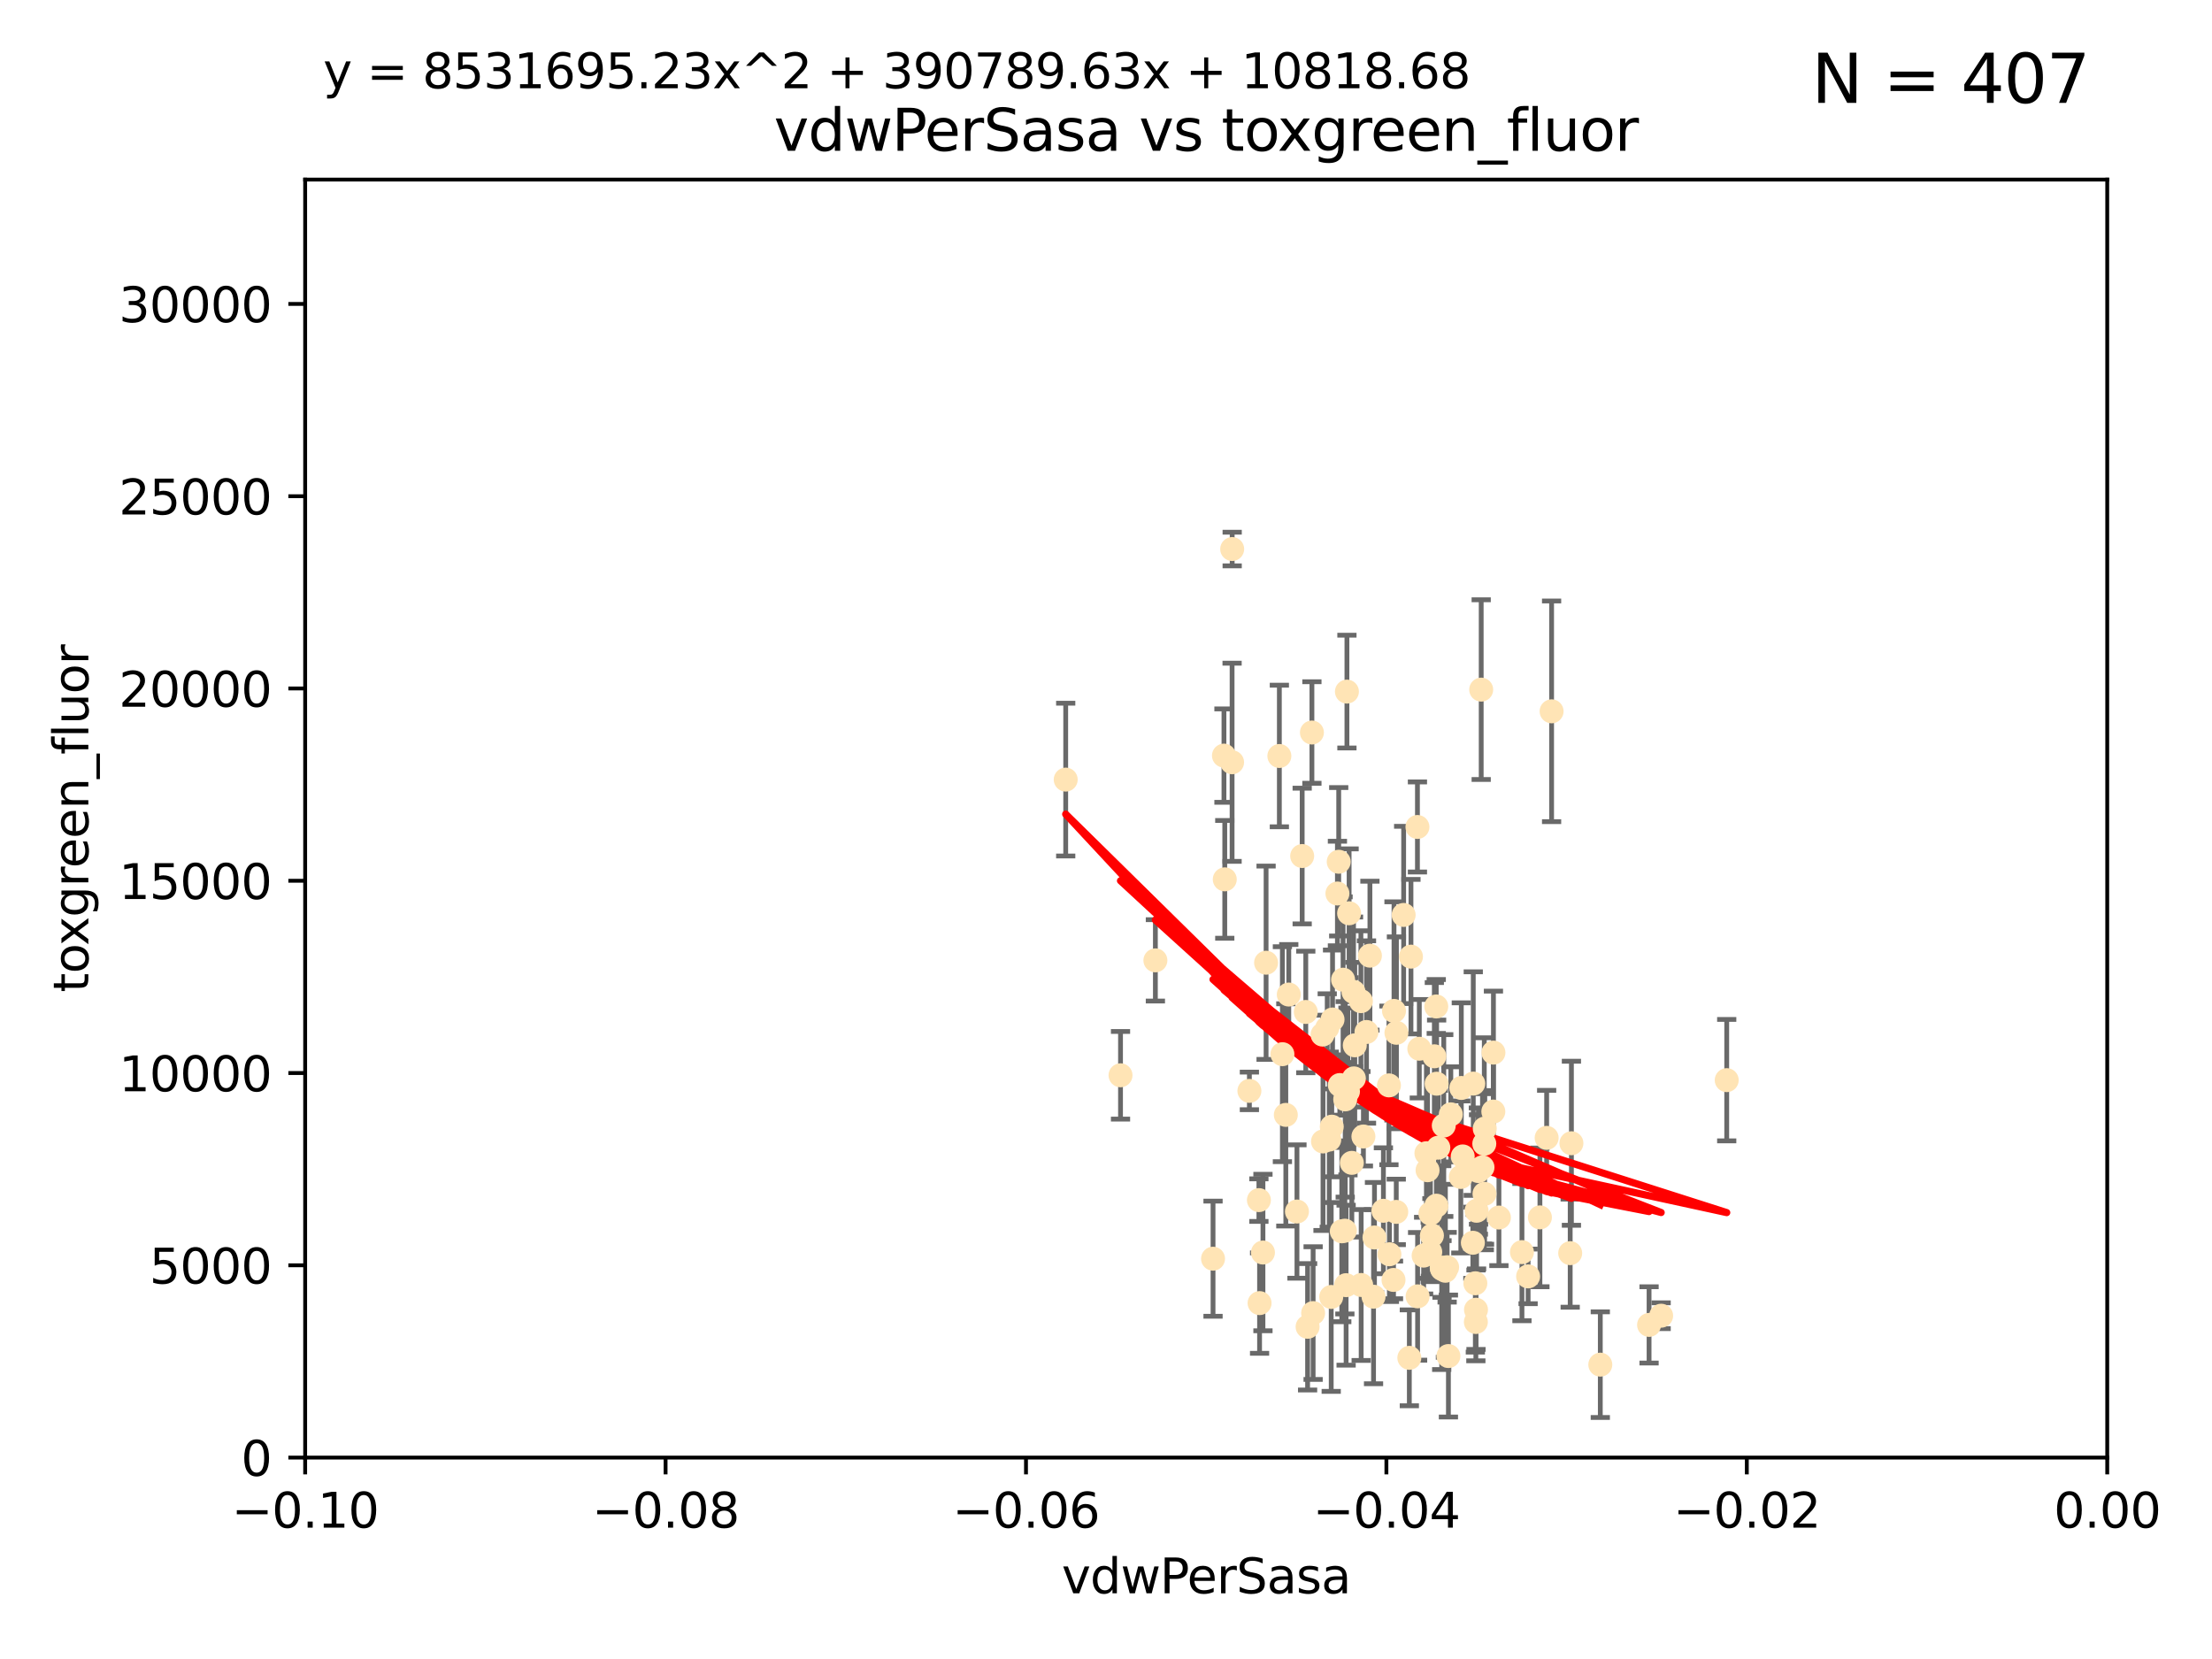 <?xml version="1.0" encoding="utf-8" standalone="no"?>
<!DOCTYPE svg PUBLIC "-//W3C//DTD SVG 1.1//EN"
  "http://www.w3.org/Graphics/SVG/1.1/DTD/svg11.dtd">
<svg xmlns:xlink="http://www.w3.org/1999/xlink" width="460.8pt" height="345.6pt" viewBox="0 0 460.8 345.6" xmlns="http://www.w3.org/2000/svg" version="1.1">
 <defs>
  <style type="text/css">*{stroke-linejoin: round; stroke-linecap: butt}</style>
 </defs>
 <g id="figure_1">
  <g id="patch_1">
   <path d="M 0 345.6 
L 460.8 345.6 
L 460.8 0 
L 0 0 
z
" style="fill: #ffffff"/>
  </g>
  <g id="axes_1">
   <g id="patch_2">
    <path d="M 63.571 303.64 
L 438.975 303.64 
L 438.975 37.411 
L 63.571 37.411 
z
" style="fill: #ffffff"/>
   </g>
   <g id="PathCollection_1">
    <defs>
     <path id="m3598787a3e" d="M 0 1.118 
C 0.297 1.118 0.581 1 0.791 0.791 
C 1 0.581 1.118 0.297 1.118 0 
C 1.118 -0.297 1 -0.581 0.791 -0.791 
C 0.581 -1 0.297 -1.118 0 -1.118 
C -0.297 -1.118 -0.581 -1 -0.791 -0.791 
C -1 -0.581 -1.118 -0.297 -1.118 0 
C -1.118 0.297 -1 0.581 -0.791 0.791 
C -0.581 1 -0.297 1.118 0 1.118 
z
" style="stroke: #ffe4b5"/>
    </defs>
    <g clip-path="url(#pef4104dd2b)">
     <use xlink:href="#m3598787a3e" x="282.036" y="224.647" style="fill: #ffe4b5; stroke: #ffe4b5"/>
     <use xlink:href="#m3598787a3e" x="276.486" y="214.142" style="fill: #ffe4b5; stroke: #ffe4b5"/>
     <use xlink:href="#m3598787a3e" x="254.973" y="157.407" style="fill: #ffe4b5; stroke: #ffe4b5"/>
     <use xlink:href="#m3598787a3e" x="279.113" y="226.035" style="fill: #ffe4b5; stroke: #ffe4b5"/>
     <use xlink:href="#m3598787a3e" x="302.231" y="232.138" style="fill: #ffe4b5; stroke: #ffe4b5"/>
     <use xlink:href="#m3598787a3e" x="256.686" y="114.374" style="fill: #ffe4b5; stroke: #ffe4b5"/>
     <use xlink:href="#m3598787a3e" x="266.514" y="157.486" style="fill: #ffe4b5; stroke: #ffe4b5"/>
     <use xlink:href="#m3598787a3e" x="277.595" y="212.376" style="fill: #ffe4b5; stroke: #ffe4b5"/>
     <use xlink:href="#m3598787a3e" x="280.234" y="229.021" style="fill: #ffe4b5; stroke: #ffe4b5"/>
     <use xlink:href="#m3598787a3e" x="280.589" y="144.073" style="fill: #ffe4b5; stroke: #ffe4b5"/>
     <use xlink:href="#m3598787a3e" x="283.502" y="208.559" style="fill: #ffe4b5; stroke: #ffe4b5"/>
     <use xlink:href="#m3598787a3e" x="271.268" y="178.326" style="fill: #ffe4b5; stroke: #ffe4b5"/>
     <use xlink:href="#m3598787a3e" x="285.38" y="199.083" style="fill: #ffe4b5; stroke: #ffe4b5"/>
     <use xlink:href="#m3598787a3e" x="280.806" y="227.372" style="fill: #ffe4b5; stroke: #ffe4b5"/>
     <use xlink:href="#m3598787a3e" x="299.197" y="209.665" style="fill: #ffe4b5; stroke: #ffe4b5"/>
     <use xlink:href="#m3598787a3e" x="262.392" y="271.461" style="fill: #ffe4b5; stroke: #ffe4b5"/>
     <use xlink:href="#m3598787a3e" x="222.007" y="162.405" style="fill: #ffe4b5; stroke: #ffe4b5"/>
     <use xlink:href="#m3598787a3e" x="281.045" y="190.252" style="fill: #ffe4b5; stroke: #ffe4b5"/>
     <use xlink:href="#m3598787a3e" x="278.879" y="179.519" style="fill: #ffe4b5; stroke: #ffe4b5"/>
     <use xlink:href="#m3598787a3e" x="280.161" y="256.373" style="fill: #ffe4b5; stroke: #ffe4b5"/>
     <use xlink:href="#m3598787a3e" x="307.598" y="252.225" style="fill: #ffe4b5; stroke: #ffe4b5"/>
     <use xlink:href="#m3598787a3e" x="300.331" y="264.067" style="fill: #ffe4b5; stroke: #ffe4b5"/>
     <use xlink:href="#m3598787a3e" x="277.433" y="234.705" style="fill: #ffe4b5; stroke: #ffe4b5"/>
     <use xlink:href="#m3598787a3e" x="297.982" y="252.808" style="fill: #ffe4b5; stroke: #ffe4b5"/>
     <use xlink:href="#m3598787a3e" x="278.61" y="186.135" style="fill: #ffe4b5; stroke: #ffe4b5"/>
     <use xlink:href="#m3598787a3e" x="240.689" y="200.061" style="fill: #ffe4b5; stroke: #ffe4b5"/>
     <use xlink:href="#m3598787a3e" x="304.418" y="226.641" style="fill: #ffe4b5; stroke: #ffe4b5"/>
     <use xlink:href="#m3598787a3e" x="295.668" y="218.47" style="fill: #ffe4b5; stroke: #ffe4b5"/>
     <use xlink:href="#m3598787a3e" x="290.294" y="266.633" style="fill: #ffe4b5; stroke: #ffe4b5"/>
     <use xlink:href="#m3598787a3e" x="263.75" y="200.551" style="fill: #ffe4b5; stroke: #ffe4b5"/>
     <use xlink:href="#m3598787a3e" x="288.189" y="252.228" style="fill: #ffe4b5; stroke: #ffe4b5"/>
     <use xlink:href="#m3598787a3e" x="255.142" y="183.184" style="fill: #ffe4b5; stroke: #ffe4b5"/>
     <use xlink:href="#m3598787a3e" x="309.251" y="248.704" style="fill: #ffe4b5; stroke: #ffe4b5"/>
     <use xlink:href="#m3598787a3e" x="311.111" y="219.276" style="fill: #ffe4b5; stroke: #ffe4b5"/>
     <use xlink:href="#m3598787a3e" x="297.387" y="243.781" style="fill: #ffe4b5; stroke: #ffe4b5"/>
     <use xlink:href="#m3598787a3e" x="299.63" y="239.082" style="fill: #ffe4b5; stroke: #ffe4b5"/>
     <use xlink:href="#m3598787a3e" x="279.518" y="256.503" style="fill: #ffe4b5; stroke: #ffe4b5"/>
     <use xlink:href="#m3598787a3e" x="281.61" y="242.243" style="fill: #ffe4b5; stroke: #ffe4b5"/>
     <use xlink:href="#m3598787a3e" x="284.023" y="236.753" style="fill: #ffe4b5; stroke: #ffe4b5"/>
     <use xlink:href="#m3598787a3e" x="273.296" y="152.596" style="fill: #ffe4b5; stroke: #ffe4b5"/>
     <use xlink:href="#m3598787a3e" x="290.902" y="215.15" style="fill: #ffe4b5; stroke: #ffe4b5"/>
     <use xlink:href="#m3598787a3e" x="301.103" y="264.724" style="fill: #ffe4b5; stroke: #ffe4b5"/>
     <use xlink:href="#m3598787a3e" x="309.206" y="238.266" style="fill: #ffe4b5; stroke: #ffe4b5"/>
     <use xlink:href="#m3598787a3e" x="301.732" y="282.488" style="fill: #ffe4b5; stroke: #ffe4b5"/>
     <use xlink:href="#m3598787a3e" x="295.278" y="172.272" style="fill: #ffe4b5; stroke: #ffe4b5"/>
     <use xlink:href="#m3598787a3e" x="233.425" y="224.002" style="fill: #ffe4b5; stroke: #ffe4b5"/>
     <use xlink:href="#m3598787a3e" x="282.226" y="217.759" style="fill: #ffe4b5; stroke: #ffe4b5"/>
     <use xlink:href="#m3598787a3e" x="290.396" y="210.594" style="fill: #ffe4b5; stroke: #ffe4b5"/>
     <use xlink:href="#m3598787a3e" x="277.316" y="270.179" style="fill: #ffe4b5; stroke: #ffe4b5"/>
     <use xlink:href="#m3598787a3e" x="286.329" y="257.79" style="fill: #ffe4b5; stroke: #ffe4b5"/>
     <use xlink:href="#m3598787a3e" x="295.312" y="270.053" style="fill: #ffe4b5; stroke: #ffe4b5"/>
     <use xlink:href="#m3598787a3e" x="308.83" y="243.169" style="fill: #ffe4b5; stroke: #ffe4b5"/>
     <use xlink:href="#m3598787a3e" x="307.968" y="243.949" style="fill: #ffe4b5; stroke: #ffe4b5"/>
     <use xlink:href="#m3598787a3e" x="272.396" y="276.396" style="fill: #ffe4b5; stroke: #ffe4b5"/>
     <use xlink:href="#m3598787a3e" x="268.476" y="207.182" style="fill: #ffe4b5; stroke: #ffe4b5"/>
     <use xlink:href="#m3598787a3e" x="252.698" y="262.208" style="fill: #ffe4b5; stroke: #ffe4b5"/>
     <use xlink:href="#m3598787a3e" x="309.302" y="235.101" style="fill: #ffe4b5; stroke: #ffe4b5"/>
     <use xlink:href="#m3598787a3e" x="306.909" y="225.731" style="fill: #ffe4b5; stroke: #ffe4b5"/>
     <use xlink:href="#m3598787a3e" x="290.866" y="252.459" style="fill: #ffe4b5; stroke: #ffe4b5"/>
     <use xlink:href="#m3598787a3e" x="283.557" y="267.687" style="fill: #ffe4b5; stroke: #ffe4b5"/>
     <use xlink:href="#m3598787a3e" x="275.608" y="237.786" style="fill: #ffe4b5; stroke: #ffe4b5"/>
     <use xlink:href="#m3598787a3e" x="260.272" y="227.251" style="fill: #ffe4b5; stroke: #ffe4b5"/>
     <use xlink:href="#m3598787a3e" x="299.276" y="225.755" style="fill: #ffe4b5; stroke: #ffe4b5"/>
     <use xlink:href="#m3598787a3e" x="327.1" y="261.055" style="fill: #ffe4b5; stroke: #ffe4b5"/>
     <use xlink:href="#m3598787a3e" x="267.148" y="219.606" style="fill: #ffe4b5; stroke: #ffe4b5"/>
     <use xlink:href="#m3598787a3e" x="297.947" y="260.81" style="fill: #ffe4b5; stroke: #ffe4b5"/>
     <use xlink:href="#m3598787a3e" x="307.477" y="272.838" style="fill: #ffe4b5; stroke: #ffe4b5"/>
     <use xlink:href="#m3598787a3e" x="296.568" y="261.568" style="fill: #ffe4b5; stroke: #ffe4b5"/>
     <use xlink:href="#m3598787a3e" x="292.406" y="190.6" style="fill: #ffe4b5; stroke: #ffe4b5"/>
     <use xlink:href="#m3598787a3e" x="267.861" y="232.253" style="fill: #ffe4b5; stroke: #ffe4b5"/>
     <use xlink:href="#m3598787a3e" x="318.334" y="265.895" style="fill: #ffe4b5; stroke: #ffe4b5"/>
     <use xlink:href="#m3598787a3e" x="286.133" y="270.123" style="fill: #ffe4b5; stroke: #ffe4b5"/>
     <use xlink:href="#m3598787a3e" x="308.006" y="243.629" style="fill: #ffe4b5; stroke: #ffe4b5"/>
     <use xlink:href="#m3598787a3e" x="317.049" y="260.841" style="fill: #ffe4b5; stroke: #ffe4b5"/>
     <use xlink:href="#m3598787a3e" x="281.963" y="206.627" style="fill: #ffe4b5; stroke: #ffe4b5"/>
     <use xlink:href="#m3598787a3e" x="293.591" y="282.862" style="fill: #ffe4b5; stroke: #ffe4b5"/>
     <use xlink:href="#m3598787a3e" x="300.397" y="264.352" style="fill: #ffe4b5; stroke: #ffe4b5"/>
     <use xlink:href="#m3598787a3e" x="323.226" y="148.181" style="fill: #ffe4b5; stroke: #ffe4b5"/>
     <use xlink:href="#m3598787a3e" x="301.464" y="263.984" style="fill: #ffe4b5; stroke: #ffe4b5"/>
     <use xlink:href="#m3598787a3e" x="359.707" y="225.013" style="fill: #ffe4b5; stroke: #ffe4b5"/>
     <use xlink:href="#m3598787a3e" x="280.419" y="267.724" style="fill: #ffe4b5; stroke: #ffe4b5"/>
     <use xlink:href="#m3598787a3e" x="307.341" y="267.331" style="fill: #ffe4b5; stroke: #ffe4b5"/>
     <use xlink:href="#m3598787a3e" x="327.356" y="238.16" style="fill: #ffe4b5; stroke: #ffe4b5"/>
     <use xlink:href="#m3598787a3e" x="306.824" y="258.889" style="fill: #ffe4b5; stroke: #ffe4b5"/>
     <use xlink:href="#m3598787a3e" x="275.512" y="215.522" style="fill: #ffe4b5; stroke: #ffe4b5"/>
     <use xlink:href="#m3598787a3e" x="320.794" y="253.604" style="fill: #ffe4b5; stroke: #ffe4b5"/>
     <use xlink:href="#m3598787a3e" x="298.799" y="220.048" style="fill: #ffe4b5; stroke: #ffe4b5"/>
     <use xlink:href="#m3598787a3e" x="289.439" y="261.286" style="fill: #ffe4b5; stroke: #ffe4b5"/>
     <use xlink:href="#m3598787a3e" x="284.665" y="214.982" style="fill: #ffe4b5; stroke: #ffe4b5"/>
     <use xlink:href="#m3598787a3e" x="289.342" y="226.106" style="fill: #ffe4b5; stroke: #ffe4b5"/>
     <use xlink:href="#m3598787a3e" x="298.297" y="257.367" style="fill: #ffe4b5; stroke: #ffe4b5"/>
     <use xlink:href="#m3598787a3e" x="270.18" y="252.382" style="fill: #ffe4b5; stroke: #ffe4b5"/>
     <use xlink:href="#m3598787a3e" x="272.018" y="210.811" style="fill: #ffe4b5; stroke: #ffe4b5"/>
     <use xlink:href="#m3598787a3e" x="256.666" y="158.794" style="fill: #ffe4b5; stroke: #ffe4b5"/>
     <use xlink:href="#m3598787a3e" x="312.252" y="253.638" style="fill: #ffe4b5; stroke: #ffe4b5"/>
     <use xlink:href="#m3598787a3e" x="293.929" y="199.286" style="fill: #ffe4b5; stroke: #ffe4b5"/>
     <use xlink:href="#m3598787a3e" x="304.71" y="240.904" style="fill: #ffe4b5; stroke: #ffe4b5"/>
     <use xlink:href="#m3598787a3e" x="299.228" y="251.165" style="fill: #ffe4b5; stroke: #ffe4b5"/>
     <use xlink:href="#m3598787a3e" x="322.196" y="237.036" style="fill: #ffe4b5; stroke: #ffe4b5"/>
     <use xlink:href="#m3598787a3e" x="343.531" y="276" style="fill: #ffe4b5; stroke: #ffe4b5"/>
     <use xlink:href="#m3598787a3e" x="273.549" y="273.541" style="fill: #ffe4b5; stroke: #ffe4b5"/>
     <use xlink:href="#m3598787a3e" x="262.253" y="250.007" style="fill: #ffe4b5; stroke: #ffe4b5"/>
     <use xlink:href="#m3598787a3e" x="263.097" y="260.923" style="fill: #ffe4b5; stroke: #ffe4b5"/>
     <use xlink:href="#m3598787a3e" x="297.148" y="240.236" style="fill: #ffe4b5; stroke: #ffe4b5"/>
     <use xlink:href="#m3598787a3e" x="311.087" y="231.557" style="fill: #ffe4b5; stroke: #ffe4b5"/>
     <use xlink:href="#m3598787a3e" x="308.56" y="143.661" style="fill: #ffe4b5; stroke: #ffe4b5"/>
     <use xlink:href="#m3598787a3e" x="307.449" y="275.395" style="fill: #ffe4b5; stroke: #ffe4b5"/>
     <use xlink:href="#m3598787a3e" x="279.786" y="204.085" style="fill: #ffe4b5; stroke: #ffe4b5"/>
     <use xlink:href="#m3598787a3e" x="346.046" y="274.088" style="fill: #ffe4b5; stroke: #ffe4b5"/>
     <use xlink:href="#m3598787a3e" x="304.315" y="245.186" style="fill: #ffe4b5; stroke: #ffe4b5"/>
     <use xlink:href="#m3598787a3e" x="300.761" y="234.47" style="fill: #ffe4b5; stroke: #ffe4b5"/>
     <use xlink:href="#m3598787a3e" x="276.908" y="237.399" style="fill: #ffe4b5; stroke: #ffe4b5"/>
     <use xlink:href="#m3598787a3e" x="333.373" y="284.28" style="fill: #ffe4b5; stroke: #ffe4b5"/>
    </g>
   </g>
   <g id="matplotlib.axis_1">
    <g id="xtick_1">
     <g id="line2d_1">
      <defs>
       <path id="mb01f52165a" d="M 0 0 
L 0 3.5 
" style="stroke: #000000; stroke-width: 0.8"/>
      </defs>
      <g>
       <use xlink:href="#mb01f52165a" x="63.571" y="303.64" style="stroke: #000000; stroke-width: 0.8"/>
      </g>
     </g>
     <g id="text_1">
      <!-- −0.10 -->
      <g transform="translate(48.249 318.238)scale(0.1 -0.1)">
       <defs>
        <path id="DejaVuSans-2212" d="M 678 2272 
L 4684 2272 
L 4684 1741 
L 678 1741 
L 678 2272 
z
" transform="scale(0.016)"/>
        <path id="DejaVuSans-30" d="M 2034 4250 
Q 1547 4250 1301 3770 
Q 1056 3291 1056 2328 
Q 1056 1369 1301 889 
Q 1547 409 2034 409 
Q 2525 409 2770 889 
Q 3016 1369 3016 2328 
Q 3016 3291 2770 3770 
Q 2525 4250 2034 4250 
z
M 2034 4750 
Q 2819 4750 3233 4129 
Q 3647 3509 3647 2328 
Q 3647 1150 3233 529 
Q 2819 -91 2034 -91 
Q 1250 -91 836 529 
Q 422 1150 422 2328 
Q 422 3509 836 4129 
Q 1250 4750 2034 4750 
z
" transform="scale(0.016)"/>
        <path id="DejaVuSans-2e" d="M 684 794 
L 1344 794 
L 1344 0 
L 684 0 
L 684 794 
z
" transform="scale(0.016)"/>
        <path id="DejaVuSans-31" d="M 794 531 
L 1825 531 
L 1825 4091 
L 703 3866 
L 703 4441 
L 1819 4666 
L 2450 4666 
L 2450 531 
L 3481 531 
L 3481 0 
L 794 0 
L 794 531 
z
" transform="scale(0.016)"/>
       </defs>
       <use xlink:href="#DejaVuSans-2212"/>
       <use xlink:href="#DejaVuSans-30" x="83.789"/>
       <use xlink:href="#DejaVuSans-2e" x="147.412"/>
       <use xlink:href="#DejaVuSans-31" x="179.199"/>
       <use xlink:href="#DejaVuSans-30" x="242.822"/>
      </g>
     </g>
    </g>
    <g id="xtick_2">
     <g id="line2d_2">
      <g>
       <use xlink:href="#mb01f52165a" x="138.652" y="303.64" style="stroke: #000000; stroke-width: 0.8"/>
      </g>
     </g>
     <g id="text_2">
      <!-- −0.08 -->
      <g transform="translate(123.329 318.238)scale(0.1 -0.1)">
       <defs>
        <path id="DejaVuSans-38" d="M 2034 2216 
Q 1584 2216 1326 1975 
Q 1069 1734 1069 1313 
Q 1069 891 1326 650 
Q 1584 409 2034 409 
Q 2484 409 2743 651 
Q 3003 894 3003 1313 
Q 3003 1734 2745 1975 
Q 2488 2216 2034 2216 
z
M 1403 2484 
Q 997 2584 770 2862 
Q 544 3141 544 3541 
Q 544 4100 942 4425 
Q 1341 4750 2034 4750 
Q 2731 4750 3128 4425 
Q 3525 4100 3525 3541 
Q 3525 3141 3298 2862 
Q 3072 2584 2669 2484 
Q 3125 2378 3379 2068 
Q 3634 1759 3634 1313 
Q 3634 634 3220 271 
Q 2806 -91 2034 -91 
Q 1263 -91 848 271 
Q 434 634 434 1313 
Q 434 1759 690 2068 
Q 947 2378 1403 2484 
z
M 1172 3481 
Q 1172 3119 1398 2916 
Q 1625 2713 2034 2713 
Q 2441 2713 2670 2916 
Q 2900 3119 2900 3481 
Q 2900 3844 2670 4047 
Q 2441 4250 2034 4250 
Q 1625 4250 1398 4047 
Q 1172 3844 1172 3481 
z
" transform="scale(0.016)"/>
       </defs>
       <use xlink:href="#DejaVuSans-2212"/>
       <use xlink:href="#DejaVuSans-30" x="83.789"/>
       <use xlink:href="#DejaVuSans-2e" x="147.412"/>
       <use xlink:href="#DejaVuSans-30" x="179.199"/>
       <use xlink:href="#DejaVuSans-38" x="242.822"/>
      </g>
     </g>
    </g>
    <g id="xtick_3">
     <g id="line2d_3">
      <g>
       <use xlink:href="#mb01f52165a" x="213.733" y="303.64" style="stroke: #000000; stroke-width: 0.8"/>
      </g>
     </g>
     <g id="text_3">
      <!-- −0.06 -->
      <g transform="translate(198.41 318.238)scale(0.1 -0.1)">
       <defs>
        <path id="DejaVuSans-36" d="M 2113 2584 
Q 1688 2584 1439 2293 
Q 1191 2003 1191 1497 
Q 1191 994 1439 701 
Q 1688 409 2113 409 
Q 2538 409 2786 701 
Q 3034 994 3034 1497 
Q 3034 2003 2786 2293 
Q 2538 2584 2113 2584 
z
M 3366 4563 
L 3366 3988 
Q 3128 4100 2886 4159 
Q 2644 4219 2406 4219 
Q 1781 4219 1451 3797 
Q 1122 3375 1075 2522 
Q 1259 2794 1537 2939 
Q 1816 3084 2150 3084 
Q 2853 3084 3261 2657 
Q 3669 2231 3669 1497 
Q 3669 778 3244 343 
Q 2819 -91 2113 -91 
Q 1303 -91 875 529 
Q 447 1150 447 2328 
Q 447 3434 972 4092 
Q 1497 4750 2381 4750 
Q 2619 4750 2861 4703 
Q 3103 4656 3366 4563 
z
" transform="scale(0.016)"/>
       </defs>
       <use xlink:href="#DejaVuSans-2212"/>
       <use xlink:href="#DejaVuSans-30" x="83.789"/>
       <use xlink:href="#DejaVuSans-2e" x="147.412"/>
       <use xlink:href="#DejaVuSans-30" x="179.199"/>
       <use xlink:href="#DejaVuSans-36" x="242.822"/>
      </g>
     </g>
    </g>
    <g id="xtick_4">
     <g id="line2d_4">
      <g>
       <use xlink:href="#mb01f52165a" x="288.813" y="303.64" style="stroke: #000000; stroke-width: 0.8"/>
      </g>
     </g>
     <g id="text_4">
      <!-- −0.04 -->
      <g transform="translate(273.491 318.238)scale(0.1 -0.1)">
       <defs>
        <path id="DejaVuSans-34" d="M 2419 4116 
L 825 1625 
L 2419 1625 
L 2419 4116 
z
M 2253 4666 
L 3047 4666 
L 3047 1625 
L 3713 1625 
L 3713 1100 
L 3047 1100 
L 3047 0 
L 2419 0 
L 2419 1100 
L 313 1100 
L 313 1709 
L 2253 4666 
z
" transform="scale(0.016)"/>
       </defs>
       <use xlink:href="#DejaVuSans-2212"/>
       <use xlink:href="#DejaVuSans-30" x="83.789"/>
       <use xlink:href="#DejaVuSans-2e" x="147.412"/>
       <use xlink:href="#DejaVuSans-30" x="179.199"/>
       <use xlink:href="#DejaVuSans-34" x="242.822"/>
      </g>
     </g>
    </g>
    <g id="xtick_5">
     <g id="line2d_5">
      <g>
       <use xlink:href="#mb01f52165a" x="363.894" y="303.64" style="stroke: #000000; stroke-width: 0.8"/>
      </g>
     </g>
     <g id="text_5">
      <!-- −0.02 -->
      <g transform="translate(348.572 318.238)scale(0.1 -0.1)">
       <defs>
        <path id="DejaVuSans-32" d="M 1228 531 
L 3431 531 
L 3431 0 
L 469 0 
L 469 531 
Q 828 903 1448 1529 
Q 2069 2156 2228 2338 
Q 2531 2678 2651 2914 
Q 2772 3150 2772 3378 
Q 2772 3750 2511 3984 
Q 2250 4219 1831 4219 
Q 1534 4219 1204 4116 
Q 875 4013 500 3803 
L 500 4441 
Q 881 4594 1212 4672 
Q 1544 4750 1819 4750 
Q 2544 4750 2975 4387 
Q 3406 4025 3406 3419 
Q 3406 3131 3298 2873 
Q 3191 2616 2906 2266 
Q 2828 2175 2409 1742 
Q 1991 1309 1228 531 
z
" transform="scale(0.016)"/>
       </defs>
       <use xlink:href="#DejaVuSans-2212"/>
       <use xlink:href="#DejaVuSans-30" x="83.789"/>
       <use xlink:href="#DejaVuSans-2e" x="147.412"/>
       <use xlink:href="#DejaVuSans-30" x="179.199"/>
       <use xlink:href="#DejaVuSans-32" x="242.822"/>
      </g>
     </g>
    </g>
    <g id="xtick_6">
     <g id="line2d_6">
      <g>
       <use xlink:href="#mb01f52165a" x="438.975" y="303.64" style="stroke: #000000; stroke-width: 0.8"/>
      </g>
     </g>
     <g id="text_6">
      <!-- 0.00 -->
      <g transform="translate(427.842 318.238)scale(0.1 -0.1)">
       <use xlink:href="#DejaVuSans-30"/>
       <use xlink:href="#DejaVuSans-2e" x="63.623"/>
       <use xlink:href="#DejaVuSans-30" x="95.41"/>
       <use xlink:href="#DejaVuSans-30" x="159.033"/>
      </g>
     </g>
    </g>
    <g id="text_7">
     <!-- vdwPerSasa -->
     <g transform="translate(221.178 331.917)scale(0.1 -0.1)">
      <defs>
       <path id="DejaVuSans-76" d="M 191 3500 
L 800 3500 
L 1894 563 
L 2988 3500 
L 3597 3500 
L 2284 0 
L 1503 0 
L 191 3500 
z
" transform="scale(0.016)"/>
       <path id="DejaVuSans-64" d="M 2906 2969 
L 2906 4863 
L 3481 4863 
L 3481 0 
L 2906 0 
L 2906 525 
Q 2725 213 2448 61 
Q 2172 -91 1784 -91 
Q 1150 -91 751 415 
Q 353 922 353 1747 
Q 353 2572 751 3078 
Q 1150 3584 1784 3584 
Q 2172 3584 2448 3432 
Q 2725 3281 2906 2969 
z
M 947 1747 
Q 947 1113 1208 752 
Q 1469 391 1925 391 
Q 2381 391 2643 752 
Q 2906 1113 2906 1747 
Q 2906 2381 2643 2742 
Q 2381 3103 1925 3103 
Q 1469 3103 1208 2742 
Q 947 2381 947 1747 
z
" transform="scale(0.016)"/>
       <path id="DejaVuSans-77" d="M 269 3500 
L 844 3500 
L 1563 769 
L 2278 3500 
L 2956 3500 
L 3675 769 
L 4391 3500 
L 4966 3500 
L 4050 0 
L 3372 0 
L 2619 2869 
L 1863 0 
L 1184 0 
L 269 3500 
z
" transform="scale(0.016)"/>
       <path id="DejaVuSans-50" d="M 1259 4147 
L 1259 2394 
L 2053 2394 
Q 2494 2394 2734 2622 
Q 2975 2850 2975 3272 
Q 2975 3691 2734 3919 
Q 2494 4147 2053 4147 
L 1259 4147 
z
M 628 4666 
L 2053 4666 
Q 2838 4666 3239 4311 
Q 3641 3956 3641 3272 
Q 3641 2581 3239 2228 
Q 2838 1875 2053 1875 
L 1259 1875 
L 1259 0 
L 628 0 
L 628 4666 
z
" transform="scale(0.016)"/>
       <path id="DejaVuSans-65" d="M 3597 1894 
L 3597 1613 
L 953 1613 
Q 991 1019 1311 708 
Q 1631 397 2203 397 
Q 2534 397 2845 478 
Q 3156 559 3463 722 
L 3463 178 
Q 3153 47 2828 -22 
Q 2503 -91 2169 -91 
Q 1331 -91 842 396 
Q 353 884 353 1716 
Q 353 2575 817 3079 
Q 1281 3584 2069 3584 
Q 2775 3584 3186 3129 
Q 3597 2675 3597 1894 
z
M 3022 2063 
Q 3016 2534 2758 2815 
Q 2500 3097 2075 3097 
Q 1594 3097 1305 2825 
Q 1016 2553 972 2059 
L 3022 2063 
z
" transform="scale(0.016)"/>
       <path id="DejaVuSans-72" d="M 2631 2963 
Q 2534 3019 2420 3045 
Q 2306 3072 2169 3072 
Q 1681 3072 1420 2755 
Q 1159 2438 1159 1844 
L 1159 0 
L 581 0 
L 581 3500 
L 1159 3500 
L 1159 2956 
Q 1341 3275 1631 3429 
Q 1922 3584 2338 3584 
Q 2397 3584 2469 3576 
Q 2541 3569 2628 3553 
L 2631 2963 
z
" transform="scale(0.016)"/>
       <path id="DejaVuSans-53" d="M 3425 4513 
L 3425 3897 
Q 3066 4069 2747 4153 
Q 2428 4238 2131 4238 
Q 1616 4238 1336 4038 
Q 1056 3838 1056 3469 
Q 1056 3159 1242 3001 
Q 1428 2844 1947 2747 
L 2328 2669 
Q 3034 2534 3370 2195 
Q 3706 1856 3706 1288 
Q 3706 609 3251 259 
Q 2797 -91 1919 -91 
Q 1588 -91 1214 -16 
Q 841 59 441 206 
L 441 856 
Q 825 641 1194 531 
Q 1563 422 1919 422 
Q 2459 422 2753 634 
Q 3047 847 3047 1241 
Q 3047 1584 2836 1778 
Q 2625 1972 2144 2069 
L 1759 2144 
Q 1053 2284 737 2584 
Q 422 2884 422 3419 
Q 422 4038 858 4394 
Q 1294 4750 2059 4750 
Q 2388 4750 2728 4690 
Q 3069 4631 3425 4513 
z
" transform="scale(0.016)"/>
       <path id="DejaVuSans-61" d="M 2194 1759 
Q 1497 1759 1228 1600 
Q 959 1441 959 1056 
Q 959 750 1161 570 
Q 1363 391 1709 391 
Q 2188 391 2477 730 
Q 2766 1069 2766 1631 
L 2766 1759 
L 2194 1759 
z
M 3341 1997 
L 3341 0 
L 2766 0 
L 2766 531 
Q 2569 213 2275 61 
Q 1981 -91 1556 -91 
Q 1019 -91 701 211 
Q 384 513 384 1019 
Q 384 1609 779 1909 
Q 1175 2209 1959 2209 
L 2766 2209 
L 2766 2266 
Q 2766 2663 2505 2880 
Q 2244 3097 1772 3097 
Q 1472 3097 1187 3025 
Q 903 2953 641 2809 
L 641 3341 
Q 956 3463 1253 3523 
Q 1550 3584 1831 3584 
Q 2591 3584 2966 3190 
Q 3341 2797 3341 1997 
z
" transform="scale(0.016)"/>
       <path id="DejaVuSans-73" d="M 2834 3397 
L 2834 2853 
Q 2591 2978 2328 3040 
Q 2066 3103 1784 3103 
Q 1356 3103 1142 2972 
Q 928 2841 928 2578 
Q 928 2378 1081 2264 
Q 1234 2150 1697 2047 
L 1894 2003 
Q 2506 1872 2764 1633 
Q 3022 1394 3022 966 
Q 3022 478 2636 193 
Q 2250 -91 1575 -91 
Q 1294 -91 989 -36 
Q 684 19 347 128 
L 347 722 
Q 666 556 975 473 
Q 1284 391 1588 391 
Q 1994 391 2212 530 
Q 2431 669 2431 922 
Q 2431 1156 2273 1281 
Q 2116 1406 1581 1522 
L 1381 1569 
Q 847 1681 609 1914 
Q 372 2147 372 2553 
Q 372 3047 722 3315 
Q 1072 3584 1716 3584 
Q 2034 3584 2315 3537 
Q 2597 3491 2834 3397 
z
" transform="scale(0.016)"/>
      </defs>
      <use xlink:href="#DejaVuSans-76"/>
      <use xlink:href="#DejaVuSans-64" x="59.18"/>
      <use xlink:href="#DejaVuSans-77" x="122.656"/>
      <use xlink:href="#DejaVuSans-50" x="204.443"/>
      <use xlink:href="#DejaVuSans-65" x="261.121"/>
      <use xlink:href="#DejaVuSans-72" x="322.645"/>
      <use xlink:href="#DejaVuSans-53" x="363.758"/>
      <use xlink:href="#DejaVuSans-61" x="427.234"/>
      <use xlink:href="#DejaVuSans-73" x="488.514"/>
      <use xlink:href="#DejaVuSans-61" x="540.613"/>
     </g>
    </g>
   </g>
   <g id="matplotlib.axis_2">
    <g id="ytick_1">
     <g id="line2d_7">
      <defs>
       <path id="mea668edfcc" d="M 0 0 
L -3.5 0 
" style="stroke: #000000; stroke-width: 0.8"/>
      </defs>
      <g>
       <use xlink:href="#mea668edfcc" x="63.571" y="303.64" style="stroke: #000000; stroke-width: 0.8"/>
      </g>
     </g>
     <g id="text_8">
      <!-- 0 -->
      <g transform="translate(50.209 307.439)scale(0.1 -0.1)">
       <use xlink:href="#DejaVuSans-30"/>
      </g>
     </g>
    </g>
    <g id="ytick_2">
     <g id="line2d_8">
      <g>
       <use xlink:href="#mea668edfcc" x="63.571" y="263.586" style="stroke: #000000; stroke-width: 0.8"/>
      </g>
     </g>
     <g id="text_9">
      <!-- 5000 -->
      <g transform="translate(31.121 267.385)scale(0.1 -0.1)">
       <defs>
        <path id="DejaVuSans-35" d="M 691 4666 
L 3169 4666 
L 3169 4134 
L 1269 4134 
L 1269 2991 
Q 1406 3038 1543 3061 
Q 1681 3084 1819 3084 
Q 2600 3084 3056 2656 
Q 3513 2228 3513 1497 
Q 3513 744 3044 326 
Q 2575 -91 1722 -91 
Q 1428 -91 1123 -41 
Q 819 9 494 109 
L 494 744 
Q 775 591 1075 516 
Q 1375 441 1709 441 
Q 2250 441 2565 725 
Q 2881 1009 2881 1497 
Q 2881 1984 2565 2268 
Q 2250 2553 1709 2553 
Q 1456 2553 1204 2497 
Q 953 2441 691 2322 
L 691 4666 
z
" transform="scale(0.016)"/>
       </defs>
       <use xlink:href="#DejaVuSans-35"/>
       <use xlink:href="#DejaVuSans-30" x="63.623"/>
       <use xlink:href="#DejaVuSans-30" x="127.246"/>
       <use xlink:href="#DejaVuSans-30" x="190.869"/>
      </g>
     </g>
    </g>
    <g id="ytick_3">
     <g id="line2d_9">
      <g>
       <use xlink:href="#mea668edfcc" x="63.571" y="223.532" style="stroke: #000000; stroke-width: 0.8"/>
      </g>
     </g>
     <g id="text_10">
      <!-- 10000 -->
      <g transform="translate(24.759 227.331)scale(0.1 -0.1)">
       <use xlink:href="#DejaVuSans-31"/>
       <use xlink:href="#DejaVuSans-30" x="63.623"/>
       <use xlink:href="#DejaVuSans-30" x="127.246"/>
       <use xlink:href="#DejaVuSans-30" x="190.869"/>
       <use xlink:href="#DejaVuSans-30" x="254.492"/>
      </g>
     </g>
    </g>
    <g id="ytick_4">
     <g id="line2d_10">
      <g>
       <use xlink:href="#mea668edfcc" x="63.571" y="183.478" style="stroke: #000000; stroke-width: 0.8"/>
      </g>
     </g>
     <g id="text_11">
      <!-- 15000 -->
      <g transform="translate(24.759 187.278)scale(0.1 -0.1)">
       <use xlink:href="#DejaVuSans-31"/>
       <use xlink:href="#DejaVuSans-35" x="63.623"/>
       <use xlink:href="#DejaVuSans-30" x="127.246"/>
       <use xlink:href="#DejaVuSans-30" x="190.869"/>
       <use xlink:href="#DejaVuSans-30" x="254.492"/>
      </g>
     </g>
    </g>
    <g id="ytick_5">
     <g id="line2d_11">
      <g>
       <use xlink:href="#mea668edfcc" x="63.571" y="143.424" style="stroke: #000000; stroke-width: 0.8"/>
      </g>
     </g>
     <g id="text_12">
      <!-- 20000 -->
      <g transform="translate(24.759 147.224)scale(0.1 -0.1)">
       <use xlink:href="#DejaVuSans-32"/>
       <use xlink:href="#DejaVuSans-30" x="63.623"/>
       <use xlink:href="#DejaVuSans-30" x="127.246"/>
       <use xlink:href="#DejaVuSans-30" x="190.869"/>
       <use xlink:href="#DejaVuSans-30" x="254.492"/>
      </g>
     </g>
    </g>
    <g id="ytick_6">
     <g id="line2d_12">
      <g>
       <use xlink:href="#mea668edfcc" x="63.571" y="103.371" style="stroke: #000000; stroke-width: 0.8"/>
      </g>
     </g>
     <g id="text_13">
      <!-- 25000 -->
      <g transform="translate(24.759 107.17)scale(0.1 -0.1)">
       <use xlink:href="#DejaVuSans-32"/>
       <use xlink:href="#DejaVuSans-35" x="63.623"/>
       <use xlink:href="#DejaVuSans-30" x="127.246"/>
       <use xlink:href="#DejaVuSans-30" x="190.869"/>
       <use xlink:href="#DejaVuSans-30" x="254.492"/>
      </g>
     </g>
    </g>
    <g id="ytick_7">
     <g id="line2d_13">
      <g>
       <use xlink:href="#mea668edfcc" x="63.571" y="63.317" style="stroke: #000000; stroke-width: 0.8"/>
      </g>
     </g>
     <g id="text_14">
      <!-- 30000 -->
      <g transform="translate(24.759 67.116)scale(0.1 -0.1)">
       <defs>
        <path id="DejaVuSans-33" d="M 2597 2516 
Q 3050 2419 3304 2112 
Q 3559 1806 3559 1356 
Q 3559 666 3084 287 
Q 2609 -91 1734 -91 
Q 1441 -91 1130 -33 
Q 819 25 488 141 
L 488 750 
Q 750 597 1062 519 
Q 1375 441 1716 441 
Q 2309 441 2620 675 
Q 2931 909 2931 1356 
Q 2931 1769 2642 2001 
Q 2353 2234 1838 2234 
L 1294 2234 
L 1294 2753 
L 1863 2753 
Q 2328 2753 2575 2939 
Q 2822 3125 2822 3475 
Q 2822 3834 2567 4026 
Q 2313 4219 1838 4219 
Q 1578 4219 1281 4162 
Q 984 4106 628 3988 
L 628 4550 
Q 988 4650 1302 4700 
Q 1616 4750 1894 4750 
Q 2613 4750 3031 4423 
Q 3450 4097 3450 3541 
Q 3450 3153 3228 2886 
Q 3006 2619 2597 2516 
z
" transform="scale(0.016)"/>
       </defs>
       <use xlink:href="#DejaVuSans-33"/>
       <use xlink:href="#DejaVuSans-30" x="63.623"/>
       <use xlink:href="#DejaVuSans-30" x="127.246"/>
       <use xlink:href="#DejaVuSans-30" x="190.869"/>
       <use xlink:href="#DejaVuSans-30" x="254.492"/>
      </g>
     </g>
    </g>
    <g id="text_15">
     <!-- toxgreen_fluor -->
     <g transform="translate(18.401 206.72)rotate(-90)scale(0.1 -0.1)">
      <defs>
       <path id="DejaVuSans-74" d="M 1172 4494 
L 1172 3500 
L 2356 3500 
L 2356 3053 
L 1172 3053 
L 1172 1153 
Q 1172 725 1289 603 
Q 1406 481 1766 481 
L 2356 481 
L 2356 0 
L 1766 0 
Q 1100 0 847 248 
Q 594 497 594 1153 
L 594 3053 
L 172 3053 
L 172 3500 
L 594 3500 
L 594 4494 
L 1172 4494 
z
" transform="scale(0.016)"/>
       <path id="DejaVuSans-6f" d="M 1959 3097 
Q 1497 3097 1228 2736 
Q 959 2375 959 1747 
Q 959 1119 1226 758 
Q 1494 397 1959 397 
Q 2419 397 2687 759 
Q 2956 1122 2956 1747 
Q 2956 2369 2687 2733 
Q 2419 3097 1959 3097 
z
M 1959 3584 
Q 2709 3584 3137 3096 
Q 3566 2609 3566 1747 
Q 3566 888 3137 398 
Q 2709 -91 1959 -91 
Q 1206 -91 779 398 
Q 353 888 353 1747 
Q 353 2609 779 3096 
Q 1206 3584 1959 3584 
z
" transform="scale(0.016)"/>
       <path id="DejaVuSans-78" d="M 3513 3500 
L 2247 1797 
L 3578 0 
L 2900 0 
L 1881 1375 
L 863 0 
L 184 0 
L 1544 1831 
L 300 3500 
L 978 3500 
L 1906 2253 
L 2834 3500 
L 3513 3500 
z
" transform="scale(0.016)"/>
       <path id="DejaVuSans-67" d="M 2906 1791 
Q 2906 2416 2648 2759 
Q 2391 3103 1925 3103 
Q 1463 3103 1205 2759 
Q 947 2416 947 1791 
Q 947 1169 1205 825 
Q 1463 481 1925 481 
Q 2391 481 2648 825 
Q 2906 1169 2906 1791 
z
M 3481 434 
Q 3481 -459 3084 -895 
Q 2688 -1331 1869 -1331 
Q 1566 -1331 1297 -1286 
Q 1028 -1241 775 -1147 
L 775 -588 
Q 1028 -725 1275 -790 
Q 1522 -856 1778 -856 
Q 2344 -856 2625 -561 
Q 2906 -266 2906 331 
L 2906 616 
Q 2728 306 2450 153 
Q 2172 0 1784 0 
Q 1141 0 747 490 
Q 353 981 353 1791 
Q 353 2603 747 3093 
Q 1141 3584 1784 3584 
Q 2172 3584 2450 3431 
Q 2728 3278 2906 2969 
L 2906 3500 
L 3481 3500 
L 3481 434 
z
" transform="scale(0.016)"/>
       <path id="DejaVuSans-6e" d="M 3513 2113 
L 3513 0 
L 2938 0 
L 2938 2094 
Q 2938 2591 2744 2837 
Q 2550 3084 2163 3084 
Q 1697 3084 1428 2787 
Q 1159 2491 1159 1978 
L 1159 0 
L 581 0 
L 581 3500 
L 1159 3500 
L 1159 2956 
Q 1366 3272 1645 3428 
Q 1925 3584 2291 3584 
Q 2894 3584 3203 3211 
Q 3513 2838 3513 2113 
z
" transform="scale(0.016)"/>
       <path id="DejaVuSans-5f" d="M 3263 -1063 
L 3263 -1509 
L -63 -1509 
L -63 -1063 
L 3263 -1063 
z
" transform="scale(0.016)"/>
       <path id="DejaVuSans-66" d="M 2375 4863 
L 2375 4384 
L 1825 4384 
Q 1516 4384 1395 4259 
Q 1275 4134 1275 3809 
L 1275 3500 
L 2222 3500 
L 2222 3053 
L 1275 3053 
L 1275 0 
L 697 0 
L 697 3053 
L 147 3053 
L 147 3500 
L 697 3500 
L 697 3744 
Q 697 4328 969 4595 
Q 1241 4863 1831 4863 
L 2375 4863 
z
" transform="scale(0.016)"/>
       <path id="DejaVuSans-6c" d="M 603 4863 
L 1178 4863 
L 1178 0 
L 603 0 
L 603 4863 
z
" transform="scale(0.016)"/>
       <path id="DejaVuSans-75" d="M 544 1381 
L 544 3500 
L 1119 3500 
L 1119 1403 
Q 1119 906 1312 657 
Q 1506 409 1894 409 
Q 2359 409 2629 706 
Q 2900 1003 2900 1516 
L 2900 3500 
L 3475 3500 
L 3475 0 
L 2900 0 
L 2900 538 
Q 2691 219 2414 64 
Q 2138 -91 1772 -91 
Q 1169 -91 856 284 
Q 544 659 544 1381 
z
M 1991 3584 
L 1991 3584 
z
" transform="scale(0.016)"/>
      </defs>
      <use xlink:href="#DejaVuSans-74"/>
      <use xlink:href="#DejaVuSans-6f" x="39.209"/>
      <use xlink:href="#DejaVuSans-78" x="97.266"/>
      <use xlink:href="#DejaVuSans-67" x="156.445"/>
      <use xlink:href="#DejaVuSans-72" x="219.922"/>
      <use xlink:href="#DejaVuSans-65" x="258.785"/>
      <use xlink:href="#DejaVuSans-65" x="320.309"/>
      <use xlink:href="#DejaVuSans-6e" x="381.832"/>
      <use xlink:href="#DejaVuSans-5f" x="445.211"/>
      <use xlink:href="#DejaVuSans-66" x="495.211"/>
      <use xlink:href="#DejaVuSans-6c" x="530.416"/>
      <use xlink:href="#DejaVuSans-75" x="558.199"/>
      <use xlink:href="#DejaVuSans-6f" x="621.578"/>
      <use xlink:href="#DejaVuSans-72" x="682.76"/>
     </g>
    </g>
   </g>
   <g id="LineCollection_1">
    <path d="M 282.036 240.906 
L 282.036 208.387 
" clip-path="url(#pef4104dd2b)" style="fill: none; stroke: #696969"/>
    <path d="M 276.486 221.265 
L 276.486 207.019 
" clip-path="url(#pef4104dd2b)" style="fill: none; stroke: #696969"/>
    <path d="M 254.973 167.138 
L 254.973 147.676 
" clip-path="url(#pef4104dd2b)" style="fill: none; stroke: #696969"/>
    <path d="M 279.113 232.311 
L 279.113 219.76 
" clip-path="url(#pef4104dd2b)" style="fill: none; stroke: #696969"/>
    <path d="M 302.231 242.041 
L 302.231 222.234 
" clip-path="url(#pef4104dd2b)" style="fill: none; stroke: #696969"/>
    <path d="M 256.686 117.88 
L 256.686 110.867 
" clip-path="url(#pef4104dd2b)" style="fill: none; stroke: #696969"/>
    <path d="M 266.514 172.235 
L 266.514 142.737 
" clip-path="url(#pef4104dd2b)" style="fill: none; stroke: #696969"/>
    <path d="M 277.595 226.84 
L 277.595 197.912 
" clip-path="url(#pef4104dd2b)" style="fill: none; stroke: #696969"/>
    <path d="M 280.234 249.381 
L 280.234 208.66 
" clip-path="url(#pef4104dd2b)" style="fill: none; stroke: #696969"/>
    <path d="M 280.589 155.821 
L 280.589 132.326 
" clip-path="url(#pef4104dd2b)" style="fill: none; stroke: #696969"/>
    <path d="M 283.502 223.215 
L 283.502 193.903 
" clip-path="url(#pef4104dd2b)" style="fill: none; stroke: #696969"/>
    <path d="M 271.268 192.461 
L 271.268 164.191 
" clip-path="url(#pef4104dd2b)" style="fill: none; stroke: #696969"/>
    <path d="M 285.38 214.596 
L 285.38 183.571 
" clip-path="url(#pef4104dd2b)" style="fill: none; stroke: #696969"/>
    <path d="M 280.806 244.762 
L 280.806 209.983 
" clip-path="url(#pef4104dd2b)" style="fill: none; stroke: #696969"/>
    <path d="M 299.197 215.276 
L 299.197 204.053 
" clip-path="url(#pef4104dd2b)" style="fill: none; stroke: #696969"/>
    <path d="M 262.392 281.916 
L 262.392 261.006 
" clip-path="url(#pef4104dd2b)" style="fill: none; stroke: #696969"/>
    <path d="M 222.007 178.319 
L 222.007 146.49 
" clip-path="url(#pef4104dd2b)" style="fill: none; stroke: #696969"/>
    <path d="M 281.045 203.666 
L 281.045 176.838 
" clip-path="url(#pef4104dd2b)" style="fill: none; stroke: #696969"/>
    <path d="M 278.879 194.976 
L 278.879 164.063 
" clip-path="url(#pef4104dd2b)" style="fill: none; stroke: #696969"/>
    <path d="M 280.161 273.718 
L 280.161 239.028 
" clip-path="url(#pef4104dd2b)" style="fill: none; stroke: #696969"/>
    <path d="M 307.598 264.341 
L 307.598 240.11 
" clip-path="url(#pef4104dd2b)" style="fill: none; stroke: #696969"/>
    <path d="M 300.331 285.293 
L 300.331 242.842 
" clip-path="url(#pef4104dd2b)" style="fill: none; stroke: #696969"/>
    <path d="M 277.433 245.154 
L 277.433 224.257 
" clip-path="url(#pef4104dd2b)" style="fill: none; stroke: #696969"/>
    <path d="M 297.982 265.864 
L 297.982 239.753 
" clip-path="url(#pef4104dd2b)" style="fill: none; stroke: #696969"/>
    <path d="M 278.61 197.024 
L 278.61 175.246 
" clip-path="url(#pef4104dd2b)" style="fill: none; stroke: #696969"/>
    <path d="M 240.689 208.536 
L 240.689 191.586 
" clip-path="url(#pef4104dd2b)" style="fill: none; stroke: #696969"/>
    <path d="M 304.418 244.374 
L 304.418 208.907 
" clip-path="url(#pef4104dd2b)" style="fill: none; stroke: #696969"/>
    <path d="M 295.668 228.726 
L 295.668 208.213 
" clip-path="url(#pef4104dd2b)" style="fill: none; stroke: #696969"/>
    <path d="M 290.294 270.554 
L 290.294 262.713 
" clip-path="url(#pef4104dd2b)" style="fill: none; stroke: #696969"/>
    <path d="M 263.75 220.687 
L 263.75 180.416 
" clip-path="url(#pef4104dd2b)" style="fill: none; stroke: #696969"/>
    <path d="M 288.189 265.341 
L 288.189 239.114 
" clip-path="url(#pef4104dd2b)" style="fill: none; stroke: #696969"/>
    <path d="M 255.142 195.451 
L 255.142 170.917 
" clip-path="url(#pef4104dd2b)" style="fill: none; stroke: #696969"/>
    <path d="M 309.251 259.193 
L 309.251 238.215 
" clip-path="url(#pef4104dd2b)" style="fill: none; stroke: #696969"/>
    <path d="M 311.111 232.086 
L 311.111 206.466 
" clip-path="url(#pef4104dd2b)" style="fill: none; stroke: #696969"/>
    <path d="M 297.387 266.304 
L 297.387 221.259 
" clip-path="url(#pef4104dd2b)" style="fill: none; stroke: #696969"/>
    <path d="M 299.63 251.021 
L 299.63 227.143 
" clip-path="url(#pef4104dd2b)" style="fill: none; stroke: #696969"/>
    <path d="M 279.518 275.337 
L 279.518 237.668 
" clip-path="url(#pef4104dd2b)" style="fill: none; stroke: #696969"/>
    <path d="M 281.61 257.69 
L 281.61 226.796 
" clip-path="url(#pef4104dd2b)" style="fill: none; stroke: #696969"/>
    <path d="M 284.023 242.892 
L 284.023 230.614 
" clip-path="url(#pef4104dd2b)" style="fill: none; stroke: #696969"/>
    <path d="M 273.296 163.171 
L 273.296 142.02 
" clip-path="url(#pef4104dd2b)" style="fill: none; stroke: #696969"/>
    <path d="M 290.902 235.132 
L 290.902 195.169 
" clip-path="url(#pef4104dd2b)" style="fill: none; stroke: #696969"/>
    <path d="M 301.103 282.739 
L 301.103 246.71 
" clip-path="url(#pef4104dd2b)" style="fill: none; stroke: #696969"/>
    <path d="M 309.206 260.348 
L 309.206 216.185 
" clip-path="url(#pef4104dd2b)" style="fill: none; stroke: #696969"/>
    <path d="M 301.732 295.191 
L 301.732 269.784 
" clip-path="url(#pef4104dd2b)" style="fill: none; stroke: #696969"/>
    <path d="M 295.278 181.654 
L 295.278 162.889 
" clip-path="url(#pef4104dd2b)" style="fill: none; stroke: #696969"/>
    <path d="M 233.425 233.127 
L 233.425 214.877 
" clip-path="url(#pef4104dd2b)" style="fill: none; stroke: #696969"/>
    <path d="M 282.226 235.035 
L 282.226 200.483 
" clip-path="url(#pef4104dd2b)" style="fill: none; stroke: #696969"/>
    <path d="M 290.396 233.324 
L 290.396 187.864 
" clip-path="url(#pef4104dd2b)" style="fill: none; stroke: #696969"/>
    <path d="M 277.316 289.85 
L 277.316 250.508 
" clip-path="url(#pef4104dd2b)" style="fill: none; stroke: #696969"/>
    <path d="M 286.329 269.245 
L 286.329 246.334 
" clip-path="url(#pef4104dd2b)" style="fill: none; stroke: #696969"/>
    <path d="M 295.312 283.35 
L 295.312 256.756 
" clip-path="url(#pef4104dd2b)" style="fill: none; stroke: #696969"/>
    <path d="M 308.83 259.153 
L 308.83 227.185 
" clip-path="url(#pef4104dd2b)" style="fill: none; stroke: #696969"/>
    <path d="M 307.968 257.101 
L 307.968 230.797 
" clip-path="url(#pef4104dd2b)" style="fill: none; stroke: #696969"/>
    <path d="M 272.396 289.561 
L 272.396 263.231 
" clip-path="url(#pef4104dd2b)" style="fill: none; stroke: #696969"/>
    <path d="M 268.476 217.602 
L 268.476 196.762 
" clip-path="url(#pef4104dd2b)" style="fill: none; stroke: #696969"/>
    <path d="M 252.698 274.202 
L 252.698 250.214 
" clip-path="url(#pef4104dd2b)" style="fill: none; stroke: #696969"/>
    <path d="M 309.302 242.371 
L 309.302 227.831 
" clip-path="url(#pef4104dd2b)" style="fill: none; stroke: #696969"/>
    <path d="M 306.909 249.016 
L 306.909 202.446 
" clip-path="url(#pef4104dd2b)" style="fill: none; stroke: #696969"/>
    <path d="M 290.866 259.277 
L 290.866 245.64 
" clip-path="url(#pef4104dd2b)" style="fill: none; stroke: #696969"/>
    <path d="M 283.557 283.407 
L 283.557 251.968 
" clip-path="url(#pef4104dd2b)" style="fill: none; stroke: #696969"/>
    <path d="M 275.608 256.328 
L 275.608 219.243 
" clip-path="url(#pef4104dd2b)" style="fill: none; stroke: #696969"/>
    <path d="M 260.272 231.164 
L 260.272 223.337 
" clip-path="url(#pef4104dd2b)" style="fill: none; stroke: #696969"/>
    <path d="M 299.276 239.009 
L 299.276 212.501 
" clip-path="url(#pef4104dd2b)" style="fill: none; stroke: #696969"/>
    <path d="M 327.1 272.313 
L 327.1 249.797 
" clip-path="url(#pef4104dd2b)" style="fill: none; stroke: #696969"/>
    <path d="M 267.148 241.995 
L 267.148 197.216 
" clip-path="url(#pef4104dd2b)" style="fill: none; stroke: #696969"/>
    <path d="M 297.947 266.988 
L 297.947 254.631 
" clip-path="url(#pef4104dd2b)" style="fill: none; stroke: #696969"/>
    <path d="M 307.477 281.108 
L 307.477 264.568 
" clip-path="url(#pef4104dd2b)" style="fill: none; stroke: #696969"/>
    <path d="M 296.568 269.556 
L 296.568 253.581 
" clip-path="url(#pef4104dd2b)" style="fill: none; stroke: #696969"/>
    <path d="M 292.406 209.059 
L 292.406 172.14 
" clip-path="url(#pef4104dd2b)" style="fill: none; stroke: #696969"/>
    <path d="M 267.861 255.399 
L 267.861 209.107 
" clip-path="url(#pef4104dd2b)" style="fill: none; stroke: #696969"/>
    <path d="M 318.334 271.584 
L 318.334 260.206 
" clip-path="url(#pef4104dd2b)" style="fill: none; stroke: #696969"/>
    <path d="M 286.133 288.262 
L 286.133 251.985 
" clip-path="url(#pef4104dd2b)" style="fill: none; stroke: #696969"/>
    <path d="M 308.006 255.031 
L 308.006 232.227 
" clip-path="url(#pef4104dd2b)" style="fill: none; stroke: #696969"/>
    <path d="M 317.049 275.129 
L 317.049 246.554 
" clip-path="url(#pef4104dd2b)" style="fill: none; stroke: #696969"/>
    <path d="M 281.963 222.225 
L 281.963 191.029 
" clip-path="url(#pef4104dd2b)" style="fill: none; stroke: #696969"/>
    <path d="M 293.591 292.847 
L 293.591 272.877 
" clip-path="url(#pef4104dd2b)" style="fill: none; stroke: #696969"/>
    <path d="M 300.397 270.259 
L 300.397 258.446 
" clip-path="url(#pef4104dd2b)" style="fill: none; stroke: #696969"/>
    <path d="M 323.226 171.168 
L 323.226 125.193 
" clip-path="url(#pef4104dd2b)" style="fill: none; stroke: #696969"/>
    <path d="M 301.464 271.244 
L 301.464 256.723 
" clip-path="url(#pef4104dd2b)" style="fill: none; stroke: #696969"/>
    <path d="M 359.707 237.661 
L 359.707 212.365 
" clip-path="url(#pef4104dd2b)" style="fill: none; stroke: #696969"/>
    <path d="M 280.419 284.386 
L 280.419 251.062 
" clip-path="url(#pef4104dd2b)" style="fill: none; stroke: #696969"/>
    <path d="M 307.341 281.672 
L 307.341 252.99 
" clip-path="url(#pef4104dd2b)" style="fill: none; stroke: #696969"/>
    <path d="M 327.356 255.245 
L 327.356 221.074 
" clip-path="url(#pef4104dd2b)" style="fill: none; stroke: #696969"/>
    <path d="M 306.824 266.304 
L 306.824 251.475 
" clip-path="url(#pef4104dd2b)" style="fill: none; stroke: #696969"/>
    <path d="M 275.512 219.562 
L 275.512 211.481 
" clip-path="url(#pef4104dd2b)" style="fill: none; stroke: #696969"/>
    <path d="M 320.794 268.05 
L 320.794 239.158 
" clip-path="url(#pef4104dd2b)" style="fill: none; stroke: #696969"/>
    <path d="M 298.799 235.407 
L 298.799 204.689 
" clip-path="url(#pef4104dd2b)" style="fill: none; stroke: #696969"/>
    <path d="M 289.439 271.129 
L 289.439 251.444 
" clip-path="url(#pef4104dd2b)" style="fill: none; stroke: #696969"/>
    <path d="M 284.665 233.978 
L 284.665 195.985 
" clip-path="url(#pef4104dd2b)" style="fill: none; stroke: #696969"/>
    <path d="M 289.342 242.632 
L 289.342 209.58 
" clip-path="url(#pef4104dd2b)" style="fill: none; stroke: #696969"/>
    <path d="M 298.297 265.047 
L 298.297 249.687 
" clip-path="url(#pef4104dd2b)" style="fill: none; stroke: #696969"/>
    <path d="M 270.18 266.277 
L 270.18 238.488 
" clip-path="url(#pef4104dd2b)" style="fill: none; stroke: #696969"/>
    <path d="M 272.018 223.469 
L 272.018 198.154 
" clip-path="url(#pef4104dd2b)" style="fill: none; stroke: #696969"/>
    <path d="M 256.666 179.432 
L 256.666 138.156 
" clip-path="url(#pef4104dd2b)" style="fill: none; stroke: #696969"/>
    <path d="M 312.252 263.651 
L 312.252 243.624 
" clip-path="url(#pef4104dd2b)" style="fill: none; stroke: #696969"/>
    <path d="M 293.929 215.375 
L 293.929 183.196 
" clip-path="url(#pef4104dd2b)" style="fill: none; stroke: #696969"/>
    <path d="M 304.71 244.894 
L 304.71 236.915 
" clip-path="url(#pef4104dd2b)" style="fill: none; stroke: #696969"/>
    <path d="M 299.228 259.236 
L 299.228 243.094 
" clip-path="url(#pef4104dd2b)" style="fill: none; stroke: #696969"/>
    <path d="M 322.196 246.935 
L 322.196 227.138 
" clip-path="url(#pef4104dd2b)" style="fill: none; stroke: #696969"/>
    <path d="M 343.531 283.942 
L 343.531 268.058 
" clip-path="url(#pef4104dd2b)" style="fill: none; stroke: #696969"/>
    <path d="M 273.549 287.363 
L 273.549 259.72 
" clip-path="url(#pef4104dd2b)" style="fill: none; stroke: #696969"/>
    <path d="M 262.253 254.438 
L 262.253 245.576 
" clip-path="url(#pef4104dd2b)" style="fill: none; stroke: #696969"/>
    <path d="M 263.097 277.225 
L 263.097 244.622 
" clip-path="url(#pef4104dd2b)" style="fill: none; stroke: #696969"/>
    <path d="M 297.148 261.917 
L 297.148 218.555 
" clip-path="url(#pef4104dd2b)" style="fill: none; stroke: #696969"/>
    <path d="M 311.087 244.426 
L 311.087 218.688 
" clip-path="url(#pef4104dd2b)" style="fill: none; stroke: #696969"/>
    <path d="M 308.56 162.377 
L 308.56 124.944 
" clip-path="url(#pef4104dd2b)" style="fill: none; stroke: #696969"/>
    <path d="M 307.449 283.482 
L 307.449 267.308 
" clip-path="url(#pef4104dd2b)" style="fill: none; stroke: #696969"/>
    <path d="M 279.786 221.34 
L 279.786 186.829 
" clip-path="url(#pef4104dd2b)" style="fill: none; stroke: #696969"/>
    <path d="M 346.046 276.777 
L 346.046 271.4 
" clip-path="url(#pef4104dd2b)" style="fill: none; stroke: #696969"/>
    <path d="M 304.315 261.019 
L 304.315 229.353 
" clip-path="url(#pef4104dd2b)" style="fill: none; stroke: #696969"/>
    <path d="M 300.761 253.408 
L 300.761 215.532 
" clip-path="url(#pef4104dd2b)" style="fill: none; stroke: #696969"/>
    <path d="M 276.908 255.635 
L 276.908 219.163 
" clip-path="url(#pef4104dd2b)" style="fill: none; stroke: #696969"/>
    <path d="M 333.373 295.283 
L 333.373 273.276 
" clip-path="url(#pef4104dd2b)" style="fill: none; stroke: #696969"/>
   </g>
   <g id="line2d_14">
    <defs>
     <path id="ma7402eb52f" d="M 2 0 
L -2 -0 
" style="stroke: #696969"/>
    </defs>
    <g clip-path="url(#pef4104dd2b)">
     <use xlink:href="#ma7402eb52f" x="282.036" y="240.906" style="fill: #696969; stroke: #696969"/>
     <use xlink:href="#ma7402eb52f" x="276.486" y="221.265" style="fill: #696969; stroke: #696969"/>
     <use xlink:href="#ma7402eb52f" x="254.973" y="167.138" style="fill: #696969; stroke: #696969"/>
     <use xlink:href="#ma7402eb52f" x="279.113" y="232.311" style="fill: #696969; stroke: #696969"/>
     <use xlink:href="#ma7402eb52f" x="302.231" y="242.041" style="fill: #696969; stroke: #696969"/>
     <use xlink:href="#ma7402eb52f" x="256.686" y="117.88" style="fill: #696969; stroke: #696969"/>
     <use xlink:href="#ma7402eb52f" x="266.514" y="172.235" style="fill: #696969; stroke: #696969"/>
     <use xlink:href="#ma7402eb52f" x="277.595" y="226.84" style="fill: #696969; stroke: #696969"/>
     <use xlink:href="#ma7402eb52f" x="280.234" y="249.381" style="fill: #696969; stroke: #696969"/>
     <use xlink:href="#ma7402eb52f" x="280.589" y="155.821" style="fill: #696969; stroke: #696969"/>
     <use xlink:href="#ma7402eb52f" x="283.502" y="223.215" style="fill: #696969; stroke: #696969"/>
     <use xlink:href="#ma7402eb52f" x="271.268" y="192.461" style="fill: #696969; stroke: #696969"/>
     <use xlink:href="#ma7402eb52f" x="285.38" y="214.596" style="fill: #696969; stroke: #696969"/>
     <use xlink:href="#ma7402eb52f" x="280.806" y="244.762" style="fill: #696969; stroke: #696969"/>
     <use xlink:href="#ma7402eb52f" x="299.197" y="215.276" style="fill: #696969; stroke: #696969"/>
     <use xlink:href="#ma7402eb52f" x="262.392" y="281.916" style="fill: #696969; stroke: #696969"/>
     <use xlink:href="#ma7402eb52f" x="222.007" y="178.319" style="fill: #696969; stroke: #696969"/>
     <use xlink:href="#ma7402eb52f" x="281.045" y="203.666" style="fill: #696969; stroke: #696969"/>
     <use xlink:href="#ma7402eb52f" x="278.879" y="194.976" style="fill: #696969; stroke: #696969"/>
     <use xlink:href="#ma7402eb52f" x="280.161" y="273.718" style="fill: #696969; stroke: #696969"/>
     <use xlink:href="#ma7402eb52f" x="307.598" y="264.341" style="fill: #696969; stroke: #696969"/>
     <use xlink:href="#ma7402eb52f" x="300.331" y="285.293" style="fill: #696969; stroke: #696969"/>
     <use xlink:href="#ma7402eb52f" x="277.433" y="245.154" style="fill: #696969; stroke: #696969"/>
     <use xlink:href="#ma7402eb52f" x="297.982" y="265.864" style="fill: #696969; stroke: #696969"/>
     <use xlink:href="#ma7402eb52f" x="278.61" y="197.024" style="fill: #696969; stroke: #696969"/>
     <use xlink:href="#ma7402eb52f" x="240.689" y="208.536" style="fill: #696969; stroke: #696969"/>
     <use xlink:href="#ma7402eb52f" x="304.418" y="244.374" style="fill: #696969; stroke: #696969"/>
     <use xlink:href="#ma7402eb52f" x="295.668" y="228.726" style="fill: #696969; stroke: #696969"/>
     <use xlink:href="#ma7402eb52f" x="290.294" y="270.554" style="fill: #696969; stroke: #696969"/>
     <use xlink:href="#ma7402eb52f" x="263.75" y="220.687" style="fill: #696969; stroke: #696969"/>
     <use xlink:href="#ma7402eb52f" x="288.189" y="265.341" style="fill: #696969; stroke: #696969"/>
     <use xlink:href="#ma7402eb52f" x="255.142" y="195.451" style="fill: #696969; stroke: #696969"/>
     <use xlink:href="#ma7402eb52f" x="309.251" y="259.193" style="fill: #696969; stroke: #696969"/>
     <use xlink:href="#ma7402eb52f" x="311.111" y="232.086" style="fill: #696969; stroke: #696969"/>
     <use xlink:href="#ma7402eb52f" x="297.387" y="266.304" style="fill: #696969; stroke: #696969"/>
     <use xlink:href="#ma7402eb52f" x="299.63" y="251.021" style="fill: #696969; stroke: #696969"/>
     <use xlink:href="#ma7402eb52f" x="279.518" y="275.337" style="fill: #696969; stroke: #696969"/>
     <use xlink:href="#ma7402eb52f" x="281.61" y="257.69" style="fill: #696969; stroke: #696969"/>
     <use xlink:href="#ma7402eb52f" x="284.023" y="242.892" style="fill: #696969; stroke: #696969"/>
     <use xlink:href="#ma7402eb52f" x="273.296" y="163.171" style="fill: #696969; stroke: #696969"/>
     <use xlink:href="#ma7402eb52f" x="290.902" y="235.132" style="fill: #696969; stroke: #696969"/>
     <use xlink:href="#ma7402eb52f" x="301.103" y="282.739" style="fill: #696969; stroke: #696969"/>
     <use xlink:href="#ma7402eb52f" x="309.206" y="260.348" style="fill: #696969; stroke: #696969"/>
     <use xlink:href="#ma7402eb52f" x="301.732" y="295.191" style="fill: #696969; stroke: #696969"/>
     <use xlink:href="#ma7402eb52f" x="295.278" y="181.654" style="fill: #696969; stroke: #696969"/>
     <use xlink:href="#ma7402eb52f" x="233.425" y="233.127" style="fill: #696969; stroke: #696969"/>
     <use xlink:href="#ma7402eb52f" x="282.226" y="235.035" style="fill: #696969; stroke: #696969"/>
     <use xlink:href="#ma7402eb52f" x="290.396" y="233.324" style="fill: #696969; stroke: #696969"/>
     <use xlink:href="#ma7402eb52f" x="277.316" y="289.85" style="fill: #696969; stroke: #696969"/>
     <use xlink:href="#ma7402eb52f" x="286.329" y="269.245" style="fill: #696969; stroke: #696969"/>
     <use xlink:href="#ma7402eb52f" x="295.312" y="283.35" style="fill: #696969; stroke: #696969"/>
     <use xlink:href="#ma7402eb52f" x="308.83" y="259.153" style="fill: #696969; stroke: #696969"/>
     <use xlink:href="#ma7402eb52f" x="307.968" y="257.101" style="fill: #696969; stroke: #696969"/>
     <use xlink:href="#ma7402eb52f" x="272.396" y="289.561" style="fill: #696969; stroke: #696969"/>
     <use xlink:href="#ma7402eb52f" x="268.476" y="217.602" style="fill: #696969; stroke: #696969"/>
     <use xlink:href="#ma7402eb52f" x="252.698" y="274.202" style="fill: #696969; stroke: #696969"/>
     <use xlink:href="#ma7402eb52f" x="309.302" y="242.371" style="fill: #696969; stroke: #696969"/>
     <use xlink:href="#ma7402eb52f" x="306.909" y="249.016" style="fill: #696969; stroke: #696969"/>
     <use xlink:href="#ma7402eb52f" x="290.866" y="259.277" style="fill: #696969; stroke: #696969"/>
     <use xlink:href="#ma7402eb52f" x="283.557" y="283.407" style="fill: #696969; stroke: #696969"/>
     <use xlink:href="#ma7402eb52f" x="275.608" y="256.328" style="fill: #696969; stroke: #696969"/>
     <use xlink:href="#ma7402eb52f" x="260.272" y="231.164" style="fill: #696969; stroke: #696969"/>
     <use xlink:href="#ma7402eb52f" x="299.276" y="239.009" style="fill: #696969; stroke: #696969"/>
     <use xlink:href="#ma7402eb52f" x="327.1" y="272.313" style="fill: #696969; stroke: #696969"/>
     <use xlink:href="#ma7402eb52f" x="267.148" y="241.995" style="fill: #696969; stroke: #696969"/>
     <use xlink:href="#ma7402eb52f" x="297.947" y="266.988" style="fill: #696969; stroke: #696969"/>
     <use xlink:href="#ma7402eb52f" x="307.477" y="281.108" style="fill: #696969; stroke: #696969"/>
     <use xlink:href="#ma7402eb52f" x="296.568" y="269.556" style="fill: #696969; stroke: #696969"/>
     <use xlink:href="#ma7402eb52f" x="292.406" y="209.059" style="fill: #696969; stroke: #696969"/>
     <use xlink:href="#ma7402eb52f" x="267.861" y="255.399" style="fill: #696969; stroke: #696969"/>
     <use xlink:href="#ma7402eb52f" x="318.334" y="271.584" style="fill: #696969; stroke: #696969"/>
     <use xlink:href="#ma7402eb52f" x="286.133" y="288.262" style="fill: #696969; stroke: #696969"/>
     <use xlink:href="#ma7402eb52f" x="308.006" y="255.031" style="fill: #696969; stroke: #696969"/>
     <use xlink:href="#ma7402eb52f" x="317.049" y="275.129" style="fill: #696969; stroke: #696969"/>
     <use xlink:href="#ma7402eb52f" x="281.963" y="222.225" style="fill: #696969; stroke: #696969"/>
     <use xlink:href="#ma7402eb52f" x="293.591" y="292.847" style="fill: #696969; stroke: #696969"/>
     <use xlink:href="#ma7402eb52f" x="300.397" y="270.259" style="fill: #696969; stroke: #696969"/>
     <use xlink:href="#ma7402eb52f" x="323.226" y="171.168" style="fill: #696969; stroke: #696969"/>
     <use xlink:href="#ma7402eb52f" x="301.464" y="271.244" style="fill: #696969; stroke: #696969"/>
     <use xlink:href="#ma7402eb52f" x="359.707" y="237.661" style="fill: #696969; stroke: #696969"/>
     <use xlink:href="#ma7402eb52f" x="280.419" y="284.386" style="fill: #696969; stroke: #696969"/>
     <use xlink:href="#ma7402eb52f" x="307.341" y="281.672" style="fill: #696969; stroke: #696969"/>
     <use xlink:href="#ma7402eb52f" x="327.356" y="255.245" style="fill: #696969; stroke: #696969"/>
     <use xlink:href="#ma7402eb52f" x="306.824" y="266.304" style="fill: #696969; stroke: #696969"/>
     <use xlink:href="#ma7402eb52f" x="275.512" y="219.562" style="fill: #696969; stroke: #696969"/>
     <use xlink:href="#ma7402eb52f" x="320.794" y="268.05" style="fill: #696969; stroke: #696969"/>
     <use xlink:href="#ma7402eb52f" x="298.799" y="235.407" style="fill: #696969; stroke: #696969"/>
     <use xlink:href="#ma7402eb52f" x="289.439" y="271.129" style="fill: #696969; stroke: #696969"/>
     <use xlink:href="#ma7402eb52f" x="284.665" y="233.978" style="fill: #696969; stroke: #696969"/>
     <use xlink:href="#ma7402eb52f" x="289.342" y="242.632" style="fill: #696969; stroke: #696969"/>
     <use xlink:href="#ma7402eb52f" x="298.297" y="265.047" style="fill: #696969; stroke: #696969"/>
     <use xlink:href="#ma7402eb52f" x="270.18" y="266.277" style="fill: #696969; stroke: #696969"/>
     <use xlink:href="#ma7402eb52f" x="272.018" y="223.469" style="fill: #696969; stroke: #696969"/>
     <use xlink:href="#ma7402eb52f" x="256.666" y="179.432" style="fill: #696969; stroke: #696969"/>
     <use xlink:href="#ma7402eb52f" x="312.252" y="263.651" style="fill: #696969; stroke: #696969"/>
     <use xlink:href="#ma7402eb52f" x="293.929" y="215.375" style="fill: #696969; stroke: #696969"/>
     <use xlink:href="#ma7402eb52f" x="304.71" y="244.894" style="fill: #696969; stroke: #696969"/>
     <use xlink:href="#ma7402eb52f" x="299.228" y="259.236" style="fill: #696969; stroke: #696969"/>
     <use xlink:href="#ma7402eb52f" x="322.196" y="246.935" style="fill: #696969; stroke: #696969"/>
     <use xlink:href="#ma7402eb52f" x="343.531" y="283.942" style="fill: #696969; stroke: #696969"/>
     <use xlink:href="#ma7402eb52f" x="273.549" y="287.363" style="fill: #696969; stroke: #696969"/>
     <use xlink:href="#ma7402eb52f" x="262.253" y="254.438" style="fill: #696969; stroke: #696969"/>
     <use xlink:href="#ma7402eb52f" x="263.097" y="277.225" style="fill: #696969; stroke: #696969"/>
     <use xlink:href="#ma7402eb52f" x="297.148" y="261.917" style="fill: #696969; stroke: #696969"/>
     <use xlink:href="#ma7402eb52f" x="311.087" y="244.426" style="fill: #696969; stroke: #696969"/>
     <use xlink:href="#ma7402eb52f" x="308.56" y="162.377" style="fill: #696969; stroke: #696969"/>
     <use xlink:href="#ma7402eb52f" x="307.449" y="283.482" style="fill: #696969; stroke: #696969"/>
     <use xlink:href="#ma7402eb52f" x="279.786" y="221.34" style="fill: #696969; stroke: #696969"/>
     <use xlink:href="#ma7402eb52f" x="346.046" y="276.777" style="fill: #696969; stroke: #696969"/>
     <use xlink:href="#ma7402eb52f" x="304.315" y="261.019" style="fill: #696969; stroke: #696969"/>
     <use xlink:href="#ma7402eb52f" x="300.761" y="253.408" style="fill: #696969; stroke: #696969"/>
     <use xlink:href="#ma7402eb52f" x="276.908" y="255.635" style="fill: #696969; stroke: #696969"/>
     <use xlink:href="#ma7402eb52f" x="333.373" y="295.283" style="fill: #696969; stroke: #696969"/>
    </g>
   </g>
   <g id="line2d_15">
    <g clip-path="url(#pef4104dd2b)">
     <use xlink:href="#ma7402eb52f" x="282.036" y="208.387" style="fill: #696969; stroke: #696969"/>
     <use xlink:href="#ma7402eb52f" x="276.486" y="207.019" style="fill: #696969; stroke: #696969"/>
     <use xlink:href="#ma7402eb52f" x="254.973" y="147.676" style="fill: #696969; stroke: #696969"/>
     <use xlink:href="#ma7402eb52f" x="279.113" y="219.76" style="fill: #696969; stroke: #696969"/>
     <use xlink:href="#ma7402eb52f" x="302.231" y="222.234" style="fill: #696969; stroke: #696969"/>
     <use xlink:href="#ma7402eb52f" x="256.686" y="110.867" style="fill: #696969; stroke: #696969"/>
     <use xlink:href="#ma7402eb52f" x="266.514" y="142.737" style="fill: #696969; stroke: #696969"/>
     <use xlink:href="#ma7402eb52f" x="277.595" y="197.912" style="fill: #696969; stroke: #696969"/>
     <use xlink:href="#ma7402eb52f" x="280.234" y="208.66" style="fill: #696969; stroke: #696969"/>
     <use xlink:href="#ma7402eb52f" x="280.589" y="132.326" style="fill: #696969; stroke: #696969"/>
     <use xlink:href="#ma7402eb52f" x="283.502" y="193.903" style="fill: #696969; stroke: #696969"/>
     <use xlink:href="#ma7402eb52f" x="271.268" y="164.191" style="fill: #696969; stroke: #696969"/>
     <use xlink:href="#ma7402eb52f" x="285.38" y="183.571" style="fill: #696969; stroke: #696969"/>
     <use xlink:href="#ma7402eb52f" x="280.806" y="209.983" style="fill: #696969; stroke: #696969"/>
     <use xlink:href="#ma7402eb52f" x="299.197" y="204.053" style="fill: #696969; stroke: #696969"/>
     <use xlink:href="#ma7402eb52f" x="262.392" y="261.006" style="fill: #696969; stroke: #696969"/>
     <use xlink:href="#ma7402eb52f" x="222.007" y="146.49" style="fill: #696969; stroke: #696969"/>
     <use xlink:href="#ma7402eb52f" x="281.045" y="176.838" style="fill: #696969; stroke: #696969"/>
     <use xlink:href="#ma7402eb52f" x="278.879" y="164.063" style="fill: #696969; stroke: #696969"/>
     <use xlink:href="#ma7402eb52f" x="280.161" y="239.028" style="fill: #696969; stroke: #696969"/>
     <use xlink:href="#ma7402eb52f" x="307.598" y="240.11" style="fill: #696969; stroke: #696969"/>
     <use xlink:href="#ma7402eb52f" x="300.331" y="242.842" style="fill: #696969; stroke: #696969"/>
     <use xlink:href="#ma7402eb52f" x="277.433" y="224.257" style="fill: #696969; stroke: #696969"/>
     <use xlink:href="#ma7402eb52f" x="297.982" y="239.753" style="fill: #696969; stroke: #696969"/>
     <use xlink:href="#ma7402eb52f" x="278.61" y="175.246" style="fill: #696969; stroke: #696969"/>
     <use xlink:href="#ma7402eb52f" x="240.689" y="191.586" style="fill: #696969; stroke: #696969"/>
     <use xlink:href="#ma7402eb52f" x="304.418" y="208.907" style="fill: #696969; stroke: #696969"/>
     <use xlink:href="#ma7402eb52f" x="295.668" y="208.213" style="fill: #696969; stroke: #696969"/>
     <use xlink:href="#ma7402eb52f" x="290.294" y="262.713" style="fill: #696969; stroke: #696969"/>
     <use xlink:href="#ma7402eb52f" x="263.75" y="180.416" style="fill: #696969; stroke: #696969"/>
     <use xlink:href="#ma7402eb52f" x="288.189" y="239.114" style="fill: #696969; stroke: #696969"/>
     <use xlink:href="#ma7402eb52f" x="255.142" y="170.917" style="fill: #696969; stroke: #696969"/>
     <use xlink:href="#ma7402eb52f" x="309.251" y="238.215" style="fill: #696969; stroke: #696969"/>
     <use xlink:href="#ma7402eb52f" x="311.111" y="206.466" style="fill: #696969; stroke: #696969"/>
     <use xlink:href="#ma7402eb52f" x="297.387" y="221.259" style="fill: #696969; stroke: #696969"/>
     <use xlink:href="#ma7402eb52f" x="299.63" y="227.143" style="fill: #696969; stroke: #696969"/>
     <use xlink:href="#ma7402eb52f" x="279.518" y="237.668" style="fill: #696969; stroke: #696969"/>
     <use xlink:href="#ma7402eb52f" x="281.61" y="226.796" style="fill: #696969; stroke: #696969"/>
     <use xlink:href="#ma7402eb52f" x="284.023" y="230.614" style="fill: #696969; stroke: #696969"/>
     <use xlink:href="#ma7402eb52f" x="273.296" y="142.02" style="fill: #696969; stroke: #696969"/>
     <use xlink:href="#ma7402eb52f" x="290.902" y="195.169" style="fill: #696969; stroke: #696969"/>
     <use xlink:href="#ma7402eb52f" x="301.103" y="246.71" style="fill: #696969; stroke: #696969"/>
     <use xlink:href="#ma7402eb52f" x="309.206" y="216.185" style="fill: #696969; stroke: #696969"/>
     <use xlink:href="#ma7402eb52f" x="301.732" y="269.784" style="fill: #696969; stroke: #696969"/>
     <use xlink:href="#ma7402eb52f" x="295.278" y="162.889" style="fill: #696969; stroke: #696969"/>
     <use xlink:href="#ma7402eb52f" x="233.425" y="214.877" style="fill: #696969; stroke: #696969"/>
     <use xlink:href="#ma7402eb52f" x="282.226" y="200.483" style="fill: #696969; stroke: #696969"/>
     <use xlink:href="#ma7402eb52f" x="290.396" y="187.864" style="fill: #696969; stroke: #696969"/>
     <use xlink:href="#ma7402eb52f" x="277.316" y="250.508" style="fill: #696969; stroke: #696969"/>
     <use xlink:href="#ma7402eb52f" x="286.329" y="246.334" style="fill: #696969; stroke: #696969"/>
     <use xlink:href="#ma7402eb52f" x="295.312" y="256.756" style="fill: #696969; stroke: #696969"/>
     <use xlink:href="#ma7402eb52f" x="308.83" y="227.185" style="fill: #696969; stroke: #696969"/>
     <use xlink:href="#ma7402eb52f" x="307.968" y="230.797" style="fill: #696969; stroke: #696969"/>
     <use xlink:href="#ma7402eb52f" x="272.396" y="263.231" style="fill: #696969; stroke: #696969"/>
     <use xlink:href="#ma7402eb52f" x="268.476" y="196.762" style="fill: #696969; stroke: #696969"/>
     <use xlink:href="#ma7402eb52f" x="252.698" y="250.214" style="fill: #696969; stroke: #696969"/>
     <use xlink:href="#ma7402eb52f" x="309.302" y="227.831" style="fill: #696969; stroke: #696969"/>
     <use xlink:href="#ma7402eb52f" x="306.909" y="202.446" style="fill: #696969; stroke: #696969"/>
     <use xlink:href="#ma7402eb52f" x="290.866" y="245.64" style="fill: #696969; stroke: #696969"/>
     <use xlink:href="#ma7402eb52f" x="283.557" y="251.968" style="fill: #696969; stroke: #696969"/>
     <use xlink:href="#ma7402eb52f" x="275.608" y="219.243" style="fill: #696969; stroke: #696969"/>
     <use xlink:href="#ma7402eb52f" x="260.272" y="223.337" style="fill: #696969; stroke: #696969"/>
     <use xlink:href="#ma7402eb52f" x="299.276" y="212.501" style="fill: #696969; stroke: #696969"/>
     <use xlink:href="#ma7402eb52f" x="327.1" y="249.797" style="fill: #696969; stroke: #696969"/>
     <use xlink:href="#ma7402eb52f" x="267.148" y="197.216" style="fill: #696969; stroke: #696969"/>
     <use xlink:href="#ma7402eb52f" x="297.947" y="254.631" style="fill: #696969; stroke: #696969"/>
     <use xlink:href="#ma7402eb52f" x="307.477" y="264.568" style="fill: #696969; stroke: #696969"/>
     <use xlink:href="#ma7402eb52f" x="296.568" y="253.581" style="fill: #696969; stroke: #696969"/>
     <use xlink:href="#ma7402eb52f" x="292.406" y="172.14" style="fill: #696969; stroke: #696969"/>
     <use xlink:href="#ma7402eb52f" x="267.861" y="209.107" style="fill: #696969; stroke: #696969"/>
     <use xlink:href="#ma7402eb52f" x="318.334" y="260.206" style="fill: #696969; stroke: #696969"/>
     <use xlink:href="#ma7402eb52f" x="286.133" y="251.985" style="fill: #696969; stroke: #696969"/>
     <use xlink:href="#ma7402eb52f" x="308.006" y="232.227" style="fill: #696969; stroke: #696969"/>
     <use xlink:href="#ma7402eb52f" x="317.049" y="246.554" style="fill: #696969; stroke: #696969"/>
     <use xlink:href="#ma7402eb52f" x="281.963" y="191.029" style="fill: #696969; stroke: #696969"/>
     <use xlink:href="#ma7402eb52f" x="293.591" y="272.877" style="fill: #696969; stroke: #696969"/>
     <use xlink:href="#ma7402eb52f" x="300.397" y="258.446" style="fill: #696969; stroke: #696969"/>
     <use xlink:href="#ma7402eb52f" x="323.226" y="125.193" style="fill: #696969; stroke: #696969"/>
     <use xlink:href="#ma7402eb52f" x="301.464" y="256.723" style="fill: #696969; stroke: #696969"/>
     <use xlink:href="#ma7402eb52f" x="359.707" y="212.365" style="fill: #696969; stroke: #696969"/>
     <use xlink:href="#ma7402eb52f" x="280.419" y="251.062" style="fill: #696969; stroke: #696969"/>
     <use xlink:href="#ma7402eb52f" x="307.341" y="252.99" style="fill: #696969; stroke: #696969"/>
     <use xlink:href="#ma7402eb52f" x="327.356" y="221.074" style="fill: #696969; stroke: #696969"/>
     <use xlink:href="#ma7402eb52f" x="306.824" y="251.475" style="fill: #696969; stroke: #696969"/>
     <use xlink:href="#ma7402eb52f" x="275.512" y="211.481" style="fill: #696969; stroke: #696969"/>
     <use xlink:href="#ma7402eb52f" x="320.794" y="239.158" style="fill: #696969; stroke: #696969"/>
     <use xlink:href="#ma7402eb52f" x="298.799" y="204.689" style="fill: #696969; stroke: #696969"/>
     <use xlink:href="#ma7402eb52f" x="289.439" y="251.444" style="fill: #696969; stroke: #696969"/>
     <use xlink:href="#ma7402eb52f" x="284.665" y="195.985" style="fill: #696969; stroke: #696969"/>
     <use xlink:href="#ma7402eb52f" x="289.342" y="209.58" style="fill: #696969; stroke: #696969"/>
     <use xlink:href="#ma7402eb52f" x="298.297" y="249.687" style="fill: #696969; stroke: #696969"/>
     <use xlink:href="#ma7402eb52f" x="270.18" y="238.488" style="fill: #696969; stroke: #696969"/>
     <use xlink:href="#ma7402eb52f" x="272.018" y="198.154" style="fill: #696969; stroke: #696969"/>
     <use xlink:href="#ma7402eb52f" x="256.666" y="138.156" style="fill: #696969; stroke: #696969"/>
     <use xlink:href="#ma7402eb52f" x="312.252" y="243.624" style="fill: #696969; stroke: #696969"/>
     <use xlink:href="#ma7402eb52f" x="293.929" y="183.196" style="fill: #696969; stroke: #696969"/>
     <use xlink:href="#ma7402eb52f" x="304.71" y="236.915" style="fill: #696969; stroke: #696969"/>
     <use xlink:href="#ma7402eb52f" x="299.228" y="243.094" style="fill: #696969; stroke: #696969"/>
     <use xlink:href="#ma7402eb52f" x="322.196" y="227.138" style="fill: #696969; stroke: #696969"/>
     <use xlink:href="#ma7402eb52f" x="343.531" y="268.058" style="fill: #696969; stroke: #696969"/>
     <use xlink:href="#ma7402eb52f" x="273.549" y="259.72" style="fill: #696969; stroke: #696969"/>
     <use xlink:href="#ma7402eb52f" x="262.253" y="245.576" style="fill: #696969; stroke: #696969"/>
     <use xlink:href="#ma7402eb52f" x="263.097" y="244.622" style="fill: #696969; stroke: #696969"/>
     <use xlink:href="#ma7402eb52f" x="297.148" y="218.555" style="fill: #696969; stroke: #696969"/>
     <use xlink:href="#ma7402eb52f" x="311.087" y="218.688" style="fill: #696969; stroke: #696969"/>
     <use xlink:href="#ma7402eb52f" x="308.56" y="124.944" style="fill: #696969; stroke: #696969"/>
     <use xlink:href="#ma7402eb52f" x="307.449" y="267.308" style="fill: #696969; stroke: #696969"/>
     <use xlink:href="#ma7402eb52f" x="279.786" y="186.829" style="fill: #696969; stroke: #696969"/>
     <use xlink:href="#ma7402eb52f" x="346.046" y="271.4" style="fill: #696969; stroke: #696969"/>
     <use xlink:href="#ma7402eb52f" x="304.315" y="229.353" style="fill: #696969; stroke: #696969"/>
     <use xlink:href="#ma7402eb52f" x="300.761" y="215.532" style="fill: #696969; stroke: #696969"/>
     <use xlink:href="#ma7402eb52f" x="276.908" y="219.163" style="fill: #696969; stroke: #696969"/>
     <use xlink:href="#ma7402eb52f" x="333.373" y="273.276" style="fill: #696969; stroke: #696969"/>
    </g>
   </g>
   <g id="line2d_16">
    <path d="M 282.036 228.4 
L 276.486 224.431 
L 254.973 206.221 
L 279.113 226.347 
L 302.231 240.322 
L 256.686 207.835 
L 266.514 216.548 
L 277.595 225.248 
L 280.234 227.144 
L 280.589 227.394 
L 283.502 229.399 
L 271.268 220.427 
L 285.38 230.647 
L 280.806 227.546 
L 299.197 238.784 
L 262.392 213.008 
L 222.007 169.607 
L 281.045 227.713 
L 278.879 226.179 
L 280.161 227.092 
L 307.598 242.826 
L 300.331 239.369 
L 277.433 225.129 
L 297.982 238.143 
L 278.61 225.985 
L 240.689 191.65 
L 304.418 241.376 
L 295.668 236.882 
L 290.294 233.753 
L 263.75 214.193 
L 288.189 232.452 
L 255.142 206.382 
L 309.251 243.54 
L 311.111 244.313 
L 297.387 237.823 
L 299.63 239.009 
L 279.518 226.636 
L 281.61 228.106 
L 284.023 229.749 
L 273.296 222.014 
L 290.902 234.122 
L 301.103 239.761 
L 309.206 243.521 
L 301.732 240.076 
L 295.278 236.664 
L 233.425 183.481 
L 282.226 228.531 
L 290.396 233.816 
L 277.316 225.044 
L 286.329 231.265 
L 295.312 236.683 
L 308.83 243.361 
L 307.968 242.988 
L 272.396 221.314 
L 268.476 218.175 
L 252.698 204.032 
L 309.302 243.562 
L 306.909 242.52 
L 290.866 234.1 
L 283.557 229.436 
L 275.608 223.776 
L 260.272 211.123 
L 299.276 238.825 
L 327.1 249.569 
L 267.148 217.078 
L 297.947 238.124 
L 307.477 242.772 
L 296.568 237.378 
L 292.406 235.016 
L 267.861 217.669 
L 318.334 246.994 
L 286.133 231.138 
L 308.006 243.005 
L 317.049 246.554 
L 281.963 228.35 
L 293.591 235.706 
L 300.397 239.403 
L 323.226 248.523 
L 301.464 239.942 
L 359.707 252.604 
L 280.419 227.275 
L 307.341 242.712 
L 327.356 249.633 
L 306.824 242.482 
L 275.512 223.704 
L 320.794 247.792 
L 298.799 238.576 
L 289.439 233.23 
L 284.665 230.176 
L 289.342 233.17 
L 298.297 238.31 
L 270.18 219.558 
L 272.018 221.018 
L 256.666 207.816 
L 312.252 244.77 
L 293.929 235.9 
L 304.71 241.513 
L 299.228 238.8 
L 322.196 248.221 
L 343.531 252.387 
L 273.549 222.209 
L 262.253 212.886 
L 263.097 213.625 
L 297.148 237.694 
L 311.087 244.303 
L 308.56 243.245 
L 307.449 242.76 
L 279.786 226.827 
L 346.046 252.588 
L 304.315 241.328 
L 300.761 239.588 
L 276.908 224.743 
L 333.373 250.954 
" clip-path="url(#pef4104dd2b)" style="fill: none; stroke: #ff0000; stroke-width: 1.5; stroke-linecap: square"/>
   </g>
   <g id="line2d_17">
    <defs>
     <path id="mad5d77b4d6" d="M 0 2 
C 0.53 2 1.039 1.789 1.414 1.414 
C 1.789 1.039 2 0.53 2 0 
C 2 -0.53 1.789 -1.039 1.414 -1.414 
C 1.039 -1.789 0.53 -2 0 -2 
C -0.53 -2 -1.039 -1.789 -1.414 -1.414 
C -1.789 -1.039 -2 -0.53 -2 0 
C -2 0.53 -1.789 1.039 -1.414 1.414 
C -1.039 1.789 -0.53 2 0 2 
z
" style="stroke: #ffe4b5"/>
    </defs>
    <g clip-path="url(#pef4104dd2b)">
     <use xlink:href="#mad5d77b4d6" x="282.036" y="224.647" style="fill: #ffe4b5; stroke: #ffe4b5"/>
     <use xlink:href="#mad5d77b4d6" x="276.486" y="214.142" style="fill: #ffe4b5; stroke: #ffe4b5"/>
     <use xlink:href="#mad5d77b4d6" x="254.973" y="157.407" style="fill: #ffe4b5; stroke: #ffe4b5"/>
     <use xlink:href="#mad5d77b4d6" x="279.113" y="226.035" style="fill: #ffe4b5; stroke: #ffe4b5"/>
     <use xlink:href="#mad5d77b4d6" x="302.231" y="232.138" style="fill: #ffe4b5; stroke: #ffe4b5"/>
     <use xlink:href="#mad5d77b4d6" x="256.686" y="114.374" style="fill: #ffe4b5; stroke: #ffe4b5"/>
     <use xlink:href="#mad5d77b4d6" x="266.514" y="157.486" style="fill: #ffe4b5; stroke: #ffe4b5"/>
     <use xlink:href="#mad5d77b4d6" x="277.595" y="212.376" style="fill: #ffe4b5; stroke: #ffe4b5"/>
     <use xlink:href="#mad5d77b4d6" x="280.234" y="229.021" style="fill: #ffe4b5; stroke: #ffe4b5"/>
     <use xlink:href="#mad5d77b4d6" x="280.589" y="144.073" style="fill: #ffe4b5; stroke: #ffe4b5"/>
     <use xlink:href="#mad5d77b4d6" x="283.502" y="208.559" style="fill: #ffe4b5; stroke: #ffe4b5"/>
     <use xlink:href="#mad5d77b4d6" x="271.268" y="178.326" style="fill: #ffe4b5; stroke: #ffe4b5"/>
     <use xlink:href="#mad5d77b4d6" x="285.38" y="199.083" style="fill: #ffe4b5; stroke: #ffe4b5"/>
     <use xlink:href="#mad5d77b4d6" x="280.806" y="227.372" style="fill: #ffe4b5; stroke: #ffe4b5"/>
     <use xlink:href="#mad5d77b4d6" x="299.197" y="209.665" style="fill: #ffe4b5; stroke: #ffe4b5"/>
     <use xlink:href="#mad5d77b4d6" x="262.392" y="271.461" style="fill: #ffe4b5; stroke: #ffe4b5"/>
     <use xlink:href="#mad5d77b4d6" x="222.007" y="162.405" style="fill: #ffe4b5; stroke: #ffe4b5"/>
     <use xlink:href="#mad5d77b4d6" x="281.045" y="190.252" style="fill: #ffe4b5; stroke: #ffe4b5"/>
     <use xlink:href="#mad5d77b4d6" x="278.879" y="179.519" style="fill: #ffe4b5; stroke: #ffe4b5"/>
     <use xlink:href="#mad5d77b4d6" x="280.161" y="256.373" style="fill: #ffe4b5; stroke: #ffe4b5"/>
     <use xlink:href="#mad5d77b4d6" x="307.598" y="252.225" style="fill: #ffe4b5; stroke: #ffe4b5"/>
     <use xlink:href="#mad5d77b4d6" x="300.331" y="264.067" style="fill: #ffe4b5; stroke: #ffe4b5"/>
     <use xlink:href="#mad5d77b4d6" x="277.433" y="234.705" style="fill: #ffe4b5; stroke: #ffe4b5"/>
     <use xlink:href="#mad5d77b4d6" x="297.982" y="252.808" style="fill: #ffe4b5; stroke: #ffe4b5"/>
     <use xlink:href="#mad5d77b4d6" x="278.61" y="186.135" style="fill: #ffe4b5; stroke: #ffe4b5"/>
     <use xlink:href="#mad5d77b4d6" x="240.689" y="200.061" style="fill: #ffe4b5; stroke: #ffe4b5"/>
     <use xlink:href="#mad5d77b4d6" x="304.418" y="226.641" style="fill: #ffe4b5; stroke: #ffe4b5"/>
     <use xlink:href="#mad5d77b4d6" x="295.668" y="218.47" style="fill: #ffe4b5; stroke: #ffe4b5"/>
     <use xlink:href="#mad5d77b4d6" x="290.294" y="266.633" style="fill: #ffe4b5; stroke: #ffe4b5"/>
     <use xlink:href="#mad5d77b4d6" x="263.75" y="200.551" style="fill: #ffe4b5; stroke: #ffe4b5"/>
     <use xlink:href="#mad5d77b4d6" x="288.189" y="252.228" style="fill: #ffe4b5; stroke: #ffe4b5"/>
     <use xlink:href="#mad5d77b4d6" x="255.142" y="183.184" style="fill: #ffe4b5; stroke: #ffe4b5"/>
     <use xlink:href="#mad5d77b4d6" x="309.251" y="248.704" style="fill: #ffe4b5; stroke: #ffe4b5"/>
     <use xlink:href="#mad5d77b4d6" x="311.111" y="219.276" style="fill: #ffe4b5; stroke: #ffe4b5"/>
     <use xlink:href="#mad5d77b4d6" x="297.387" y="243.781" style="fill: #ffe4b5; stroke: #ffe4b5"/>
     <use xlink:href="#mad5d77b4d6" x="299.63" y="239.082" style="fill: #ffe4b5; stroke: #ffe4b5"/>
     <use xlink:href="#mad5d77b4d6" x="279.518" y="256.503" style="fill: #ffe4b5; stroke: #ffe4b5"/>
     <use xlink:href="#mad5d77b4d6" x="281.61" y="242.243" style="fill: #ffe4b5; stroke: #ffe4b5"/>
     <use xlink:href="#mad5d77b4d6" x="284.023" y="236.753" style="fill: #ffe4b5; stroke: #ffe4b5"/>
     <use xlink:href="#mad5d77b4d6" x="273.296" y="152.596" style="fill: #ffe4b5; stroke: #ffe4b5"/>
     <use xlink:href="#mad5d77b4d6" x="290.902" y="215.15" style="fill: #ffe4b5; stroke: #ffe4b5"/>
     <use xlink:href="#mad5d77b4d6" x="301.103" y="264.724" style="fill: #ffe4b5; stroke: #ffe4b5"/>
     <use xlink:href="#mad5d77b4d6" x="309.206" y="238.266" style="fill: #ffe4b5; stroke: #ffe4b5"/>
     <use xlink:href="#mad5d77b4d6" x="301.732" y="282.488" style="fill: #ffe4b5; stroke: #ffe4b5"/>
     <use xlink:href="#mad5d77b4d6" x="295.278" y="172.272" style="fill: #ffe4b5; stroke: #ffe4b5"/>
     <use xlink:href="#mad5d77b4d6" x="233.425" y="224.002" style="fill: #ffe4b5; stroke: #ffe4b5"/>
     <use xlink:href="#mad5d77b4d6" x="282.226" y="217.759" style="fill: #ffe4b5; stroke: #ffe4b5"/>
     <use xlink:href="#mad5d77b4d6" x="290.396" y="210.594" style="fill: #ffe4b5; stroke: #ffe4b5"/>
     <use xlink:href="#mad5d77b4d6" x="277.316" y="270.179" style="fill: #ffe4b5; stroke: #ffe4b5"/>
     <use xlink:href="#mad5d77b4d6" x="286.329" y="257.79" style="fill: #ffe4b5; stroke: #ffe4b5"/>
     <use xlink:href="#mad5d77b4d6" x="295.312" y="270.053" style="fill: #ffe4b5; stroke: #ffe4b5"/>
     <use xlink:href="#mad5d77b4d6" x="308.83" y="243.169" style="fill: #ffe4b5; stroke: #ffe4b5"/>
     <use xlink:href="#mad5d77b4d6" x="307.968" y="243.949" style="fill: #ffe4b5; stroke: #ffe4b5"/>
     <use xlink:href="#mad5d77b4d6" x="272.396" y="276.396" style="fill: #ffe4b5; stroke: #ffe4b5"/>
     <use xlink:href="#mad5d77b4d6" x="268.476" y="207.182" style="fill: #ffe4b5; stroke: #ffe4b5"/>
     <use xlink:href="#mad5d77b4d6" x="252.698" y="262.208" style="fill: #ffe4b5; stroke: #ffe4b5"/>
     <use xlink:href="#mad5d77b4d6" x="309.302" y="235.101" style="fill: #ffe4b5; stroke: #ffe4b5"/>
     <use xlink:href="#mad5d77b4d6" x="306.909" y="225.731" style="fill: #ffe4b5; stroke: #ffe4b5"/>
     <use xlink:href="#mad5d77b4d6" x="290.866" y="252.459" style="fill: #ffe4b5; stroke: #ffe4b5"/>
     <use xlink:href="#mad5d77b4d6" x="283.557" y="267.687" style="fill: #ffe4b5; stroke: #ffe4b5"/>
     <use xlink:href="#mad5d77b4d6" x="275.608" y="237.786" style="fill: #ffe4b5; stroke: #ffe4b5"/>
     <use xlink:href="#mad5d77b4d6" x="260.272" y="227.251" style="fill: #ffe4b5; stroke: #ffe4b5"/>
     <use xlink:href="#mad5d77b4d6" x="299.276" y="225.755" style="fill: #ffe4b5; stroke: #ffe4b5"/>
     <use xlink:href="#mad5d77b4d6" x="327.1" y="261.055" style="fill: #ffe4b5; stroke: #ffe4b5"/>
     <use xlink:href="#mad5d77b4d6" x="267.148" y="219.606" style="fill: #ffe4b5; stroke: #ffe4b5"/>
     <use xlink:href="#mad5d77b4d6" x="297.947" y="260.81" style="fill: #ffe4b5; stroke: #ffe4b5"/>
     <use xlink:href="#mad5d77b4d6" x="307.477" y="272.838" style="fill: #ffe4b5; stroke: #ffe4b5"/>
     <use xlink:href="#mad5d77b4d6" x="296.568" y="261.568" style="fill: #ffe4b5; stroke: #ffe4b5"/>
     <use xlink:href="#mad5d77b4d6" x="292.406" y="190.6" style="fill: #ffe4b5; stroke: #ffe4b5"/>
     <use xlink:href="#mad5d77b4d6" x="267.861" y="232.253" style="fill: #ffe4b5; stroke: #ffe4b5"/>
     <use xlink:href="#mad5d77b4d6" x="318.334" y="265.895" style="fill: #ffe4b5; stroke: #ffe4b5"/>
     <use xlink:href="#mad5d77b4d6" x="286.133" y="270.123" style="fill: #ffe4b5; stroke: #ffe4b5"/>
     <use xlink:href="#mad5d77b4d6" x="308.006" y="243.629" style="fill: #ffe4b5; stroke: #ffe4b5"/>
     <use xlink:href="#mad5d77b4d6" x="317.049" y="260.841" style="fill: #ffe4b5; stroke: #ffe4b5"/>
     <use xlink:href="#mad5d77b4d6" x="281.963" y="206.627" style="fill: #ffe4b5; stroke: #ffe4b5"/>
     <use xlink:href="#mad5d77b4d6" x="293.591" y="282.862" style="fill: #ffe4b5; stroke: #ffe4b5"/>
     <use xlink:href="#mad5d77b4d6" x="300.397" y="264.352" style="fill: #ffe4b5; stroke: #ffe4b5"/>
     <use xlink:href="#mad5d77b4d6" x="323.226" y="148.181" style="fill: #ffe4b5; stroke: #ffe4b5"/>
     <use xlink:href="#mad5d77b4d6" x="301.464" y="263.984" style="fill: #ffe4b5; stroke: #ffe4b5"/>
     <use xlink:href="#mad5d77b4d6" x="359.707" y="225.013" style="fill: #ffe4b5; stroke: #ffe4b5"/>
     <use xlink:href="#mad5d77b4d6" x="280.419" y="267.724" style="fill: #ffe4b5; stroke: #ffe4b5"/>
     <use xlink:href="#mad5d77b4d6" x="307.341" y="267.331" style="fill: #ffe4b5; stroke: #ffe4b5"/>
     <use xlink:href="#mad5d77b4d6" x="327.356" y="238.16" style="fill: #ffe4b5; stroke: #ffe4b5"/>
     <use xlink:href="#mad5d77b4d6" x="306.824" y="258.889" style="fill: #ffe4b5; stroke: #ffe4b5"/>
     <use xlink:href="#mad5d77b4d6" x="275.512" y="215.522" style="fill: #ffe4b5; stroke: #ffe4b5"/>
     <use xlink:href="#mad5d77b4d6" x="320.794" y="253.604" style="fill: #ffe4b5; stroke: #ffe4b5"/>
     <use xlink:href="#mad5d77b4d6" x="298.799" y="220.048" style="fill: #ffe4b5; stroke: #ffe4b5"/>
     <use xlink:href="#mad5d77b4d6" x="289.439" y="261.286" style="fill: #ffe4b5; stroke: #ffe4b5"/>
     <use xlink:href="#mad5d77b4d6" x="284.665" y="214.982" style="fill: #ffe4b5; stroke: #ffe4b5"/>
     <use xlink:href="#mad5d77b4d6" x="289.342" y="226.106" style="fill: #ffe4b5; stroke: #ffe4b5"/>
     <use xlink:href="#mad5d77b4d6" x="298.297" y="257.367" style="fill: #ffe4b5; stroke: #ffe4b5"/>
     <use xlink:href="#mad5d77b4d6" x="270.18" y="252.382" style="fill: #ffe4b5; stroke: #ffe4b5"/>
     <use xlink:href="#mad5d77b4d6" x="272.018" y="210.811" style="fill: #ffe4b5; stroke: #ffe4b5"/>
     <use xlink:href="#mad5d77b4d6" x="256.666" y="158.794" style="fill: #ffe4b5; stroke: #ffe4b5"/>
     <use xlink:href="#mad5d77b4d6" x="312.252" y="253.638" style="fill: #ffe4b5; stroke: #ffe4b5"/>
     <use xlink:href="#mad5d77b4d6" x="293.929" y="199.286" style="fill: #ffe4b5; stroke: #ffe4b5"/>
     <use xlink:href="#mad5d77b4d6" x="304.71" y="240.904" style="fill: #ffe4b5; stroke: #ffe4b5"/>
     <use xlink:href="#mad5d77b4d6" x="299.228" y="251.165" style="fill: #ffe4b5; stroke: #ffe4b5"/>
     <use xlink:href="#mad5d77b4d6" x="322.196" y="237.036" style="fill: #ffe4b5; stroke: #ffe4b5"/>
     <use xlink:href="#mad5d77b4d6" x="343.531" y="276" style="fill: #ffe4b5; stroke: #ffe4b5"/>
     <use xlink:href="#mad5d77b4d6" x="273.549" y="273.541" style="fill: #ffe4b5; stroke: #ffe4b5"/>
     <use xlink:href="#mad5d77b4d6" x="262.253" y="250.007" style="fill: #ffe4b5; stroke: #ffe4b5"/>
     <use xlink:href="#mad5d77b4d6" x="263.097" y="260.923" style="fill: #ffe4b5; stroke: #ffe4b5"/>
     <use xlink:href="#mad5d77b4d6" x="297.148" y="240.236" style="fill: #ffe4b5; stroke: #ffe4b5"/>
     <use xlink:href="#mad5d77b4d6" x="311.087" y="231.557" style="fill: #ffe4b5; stroke: #ffe4b5"/>
     <use xlink:href="#mad5d77b4d6" x="308.56" y="143.661" style="fill: #ffe4b5; stroke: #ffe4b5"/>
     <use xlink:href="#mad5d77b4d6" x="307.449" y="275.395" style="fill: #ffe4b5; stroke: #ffe4b5"/>
     <use xlink:href="#mad5d77b4d6" x="279.786" y="204.085" style="fill: #ffe4b5; stroke: #ffe4b5"/>
     <use xlink:href="#mad5d77b4d6" x="346.046" y="274.088" style="fill: #ffe4b5; stroke: #ffe4b5"/>
     <use xlink:href="#mad5d77b4d6" x="304.315" y="245.186" style="fill: #ffe4b5; stroke: #ffe4b5"/>
     <use xlink:href="#mad5d77b4d6" x="300.761" y="234.47" style="fill: #ffe4b5; stroke: #ffe4b5"/>
     <use xlink:href="#mad5d77b4d6" x="276.908" y="237.399" style="fill: #ffe4b5; stroke: #ffe4b5"/>
     <use xlink:href="#mad5d77b4d6" x="333.373" y="284.28" style="fill: #ffe4b5; stroke: #ffe4b5"/>
    </g>
   </g>
   <g id="patch_3">
    <path d="M 63.571 303.64 
L 63.571 37.411 
" style="fill: none; stroke: #000000; stroke-width: 0.8; stroke-linejoin: miter; stroke-linecap: square"/>
   </g>
   <g id="patch_4">
    <path d="M 438.975 303.64 
L 438.975 37.411 
" style="fill: none; stroke: #000000; stroke-width: 0.8; stroke-linejoin: miter; stroke-linecap: square"/>
   </g>
   <g id="patch_5">
    <path d="M 63.571 303.64 
L 438.975 303.64 
" style="fill: none; stroke: #000000; stroke-width: 0.8; stroke-linejoin: miter; stroke-linecap: square"/>
   </g>
   <g id="patch_6">
    <path d="M 63.571 37.411 
L 438.975 37.411 
" style="fill: none; stroke: #000000; stroke-width: 0.8; stroke-linejoin: miter; stroke-linecap: square"/>
   </g>
   <g id="text_16">
    <!-- N = 407 -->
    <g transform="translate(377.394 21.426)scale(0.14 -0.14)">
     <defs>
      <path id="DejaVuSans-4e" d="M 628 4666 
L 1478 4666 
L 3547 763 
L 3547 4666 
L 4159 4666 
L 4159 0 
L 3309 0 
L 1241 3903 
L 1241 0 
L 628 0 
L 628 4666 
z
" transform="scale(0.016)"/>
      <path id="DejaVuSans-20" transform="scale(0.016)"/>
      <path id="DejaVuSans-3d" d="M 678 2906 
L 4684 2906 
L 4684 2381 
L 678 2381 
L 678 2906 
z
M 678 1631 
L 4684 1631 
L 4684 1100 
L 678 1100 
L 678 1631 
z
" transform="scale(0.016)"/>
      <path id="DejaVuSans-37" d="M 525 4666 
L 3525 4666 
L 3525 4397 
L 1831 0 
L 1172 0 
L 2766 4134 
L 525 4134 
L 525 4666 
z
" transform="scale(0.016)"/>
     </defs>
     <use xlink:href="#DejaVuSans-4e"/>
     <use xlink:href="#DejaVuSans-20" x="74.805"/>
     <use xlink:href="#DejaVuSans-3d" x="106.592"/>
     <use xlink:href="#DejaVuSans-20" x="190.381"/>
     <use xlink:href="#DejaVuSans-34" x="222.168"/>
     <use xlink:href="#DejaVuSans-30" x="285.791"/>
     <use xlink:href="#DejaVuSans-37" x="349.414"/>
    </g>
   </g>
   <g id="text_17">
    <!-- y = 8531695.23x^2 + 390789.63x + 10818.68 -->
    <g transform="translate(67.325 18.387)scale(0.1 -0.1)">
     <defs>
      <path id="DejaVuSans-79" d="M 2059 -325 
Q 1816 -950 1584 -1140 
Q 1353 -1331 966 -1331 
L 506 -1331 
L 506 -850 
L 844 -850 
Q 1081 -850 1212 -737 
Q 1344 -625 1503 -206 
L 1606 56 
L 191 3500 
L 800 3500 
L 1894 763 
L 2988 3500 
L 3597 3500 
L 2059 -325 
z
" transform="scale(0.016)"/>
      <path id="DejaVuSans-39" d="M 703 97 
L 703 672 
Q 941 559 1184 500 
Q 1428 441 1663 441 
Q 2288 441 2617 861 
Q 2947 1281 2994 2138 
Q 2813 1869 2534 1725 
Q 2256 1581 1919 1581 
Q 1219 1581 811 2004 
Q 403 2428 403 3163 
Q 403 3881 828 4315 
Q 1253 4750 1959 4750 
Q 2769 4750 3195 4129 
Q 3622 3509 3622 2328 
Q 3622 1225 3098 567 
Q 2575 -91 1691 -91 
Q 1453 -91 1209 -44 
Q 966 3 703 97 
z
M 1959 2075 
Q 2384 2075 2632 2365 
Q 2881 2656 2881 3163 
Q 2881 3666 2632 3958 
Q 2384 4250 1959 4250 
Q 1534 4250 1286 3958 
Q 1038 3666 1038 3163 
Q 1038 2656 1286 2365 
Q 1534 2075 1959 2075 
z
" transform="scale(0.016)"/>
      <path id="DejaVuSans-5e" d="M 2988 4666 
L 4684 2925 
L 4056 2925 
L 2681 4159 
L 1306 2925 
L 678 2925 
L 2375 4666 
L 2988 4666 
z
" transform="scale(0.016)"/>
      <path id="DejaVuSans-2b" d="M 2944 4013 
L 2944 2272 
L 4684 2272 
L 4684 1741 
L 2944 1741 
L 2944 0 
L 2419 0 
L 2419 1741 
L 678 1741 
L 678 2272 
L 2419 2272 
L 2419 4013 
L 2944 4013 
z
" transform="scale(0.016)"/>
     </defs>
     <use xlink:href="#DejaVuSans-79"/>
     <use xlink:href="#DejaVuSans-20" x="59.18"/>
     <use xlink:href="#DejaVuSans-3d" x="90.967"/>
     <use xlink:href="#DejaVuSans-20" x="174.756"/>
     <use xlink:href="#DejaVuSans-38" x="206.543"/>
     <use xlink:href="#DejaVuSans-35" x="270.166"/>
     <use xlink:href="#DejaVuSans-33" x="333.789"/>
     <use xlink:href="#DejaVuSans-31" x="397.412"/>
     <use xlink:href="#DejaVuSans-36" x="461.035"/>
     <use xlink:href="#DejaVuSans-39" x="524.658"/>
     <use xlink:href="#DejaVuSans-35" x="588.281"/>
     <use xlink:href="#DejaVuSans-2e" x="651.904"/>
     <use xlink:href="#DejaVuSans-32" x="683.691"/>
     <use xlink:href="#DejaVuSans-33" x="747.314"/>
     <use xlink:href="#DejaVuSans-78" x="810.938"/>
     <use xlink:href="#DejaVuSans-5e" x="870.117"/>
     <use xlink:href="#DejaVuSans-32" x="953.906"/>
     <use xlink:href="#DejaVuSans-20" x="1017.529"/>
     <use xlink:href="#DejaVuSans-2b" x="1049.316"/>
     <use xlink:href="#DejaVuSans-20" x="1133.105"/>
     <use xlink:href="#DejaVuSans-33" x="1164.893"/>
     <use xlink:href="#DejaVuSans-39" x="1228.516"/>
     <use xlink:href="#DejaVuSans-30" x="1292.139"/>
     <use xlink:href="#DejaVuSans-37" x="1355.762"/>
     <use xlink:href="#DejaVuSans-38" x="1419.385"/>
     <use xlink:href="#DejaVuSans-39" x="1483.008"/>
     <use xlink:href="#DejaVuSans-2e" x="1546.631"/>
     <use xlink:href="#DejaVuSans-36" x="1578.418"/>
     <use xlink:href="#DejaVuSans-33" x="1642.041"/>
     <use xlink:href="#DejaVuSans-78" x="1705.664"/>
     <use xlink:href="#DejaVuSans-20" x="1764.844"/>
     <use xlink:href="#DejaVuSans-2b" x="1796.631"/>
     <use xlink:href="#DejaVuSans-20" x="1880.42"/>
     <use xlink:href="#DejaVuSans-31" x="1912.207"/>
     <use xlink:href="#DejaVuSans-30" x="1975.83"/>
     <use xlink:href="#DejaVuSans-38" x="2039.453"/>
     <use xlink:href="#DejaVuSans-31" x="2103.076"/>
     <use xlink:href="#DejaVuSans-38" x="2166.699"/>
     <use xlink:href="#DejaVuSans-2e" x="2230.322"/>
     <use xlink:href="#DejaVuSans-36" x="2262.109"/>
     <use xlink:href="#DejaVuSans-38" x="2325.732"/>
    </g>
   </g>
   <g id="text_18">
    <!-- vdwPerSasa vs toxgreen_fluor -->
    <g transform="translate(161.235 31.411)scale(0.12 -0.12)">
     <use xlink:href="#DejaVuSans-76"/>
     <use xlink:href="#DejaVuSans-64" x="59.18"/>
     <use xlink:href="#DejaVuSans-77" x="122.656"/>
     <use xlink:href="#DejaVuSans-50" x="204.443"/>
     <use xlink:href="#DejaVuSans-65" x="261.121"/>
     <use xlink:href="#DejaVuSans-72" x="322.645"/>
     <use xlink:href="#DejaVuSans-53" x="363.758"/>
     <use xlink:href="#DejaVuSans-61" x="427.234"/>
     <use xlink:href="#DejaVuSans-73" x="488.514"/>
     <use xlink:href="#DejaVuSans-61" x="540.613"/>
     <use xlink:href="#DejaVuSans-20" x="601.893"/>
     <use xlink:href="#DejaVuSans-76" x="633.68"/>
     <use xlink:href="#DejaVuSans-73" x="692.859"/>
     <use xlink:href="#DejaVuSans-20" x="744.959"/>
     <use xlink:href="#DejaVuSans-74" x="776.746"/>
     <use xlink:href="#DejaVuSans-6f" x="815.955"/>
     <use xlink:href="#DejaVuSans-78" x="874.012"/>
     <use xlink:href="#DejaVuSans-67" x="933.191"/>
     <use xlink:href="#DejaVuSans-72" x="996.668"/>
     <use xlink:href="#DejaVuSans-65" x="1035.531"/>
     <use xlink:href="#DejaVuSans-65" x="1097.055"/>
     <use xlink:href="#DejaVuSans-6e" x="1158.578"/>
     <use xlink:href="#DejaVuSans-5f" x="1221.957"/>
     <use xlink:href="#DejaVuSans-66" x="1271.957"/>
     <use xlink:href="#DejaVuSans-6c" x="1307.162"/>
     <use xlink:href="#DejaVuSans-75" x="1334.945"/>
     <use xlink:href="#DejaVuSans-6f" x="1398.324"/>
     <use xlink:href="#DejaVuSans-72" x="1459.506"/>
    </g>
   </g>
  </g>
 </g>
 <defs>
  <clipPath id="pef4104dd2b">
   <rect x="63.571" y="37.411" width="375.404" height="266.229"/>
  </clipPath>
 </defs>
</svg>
